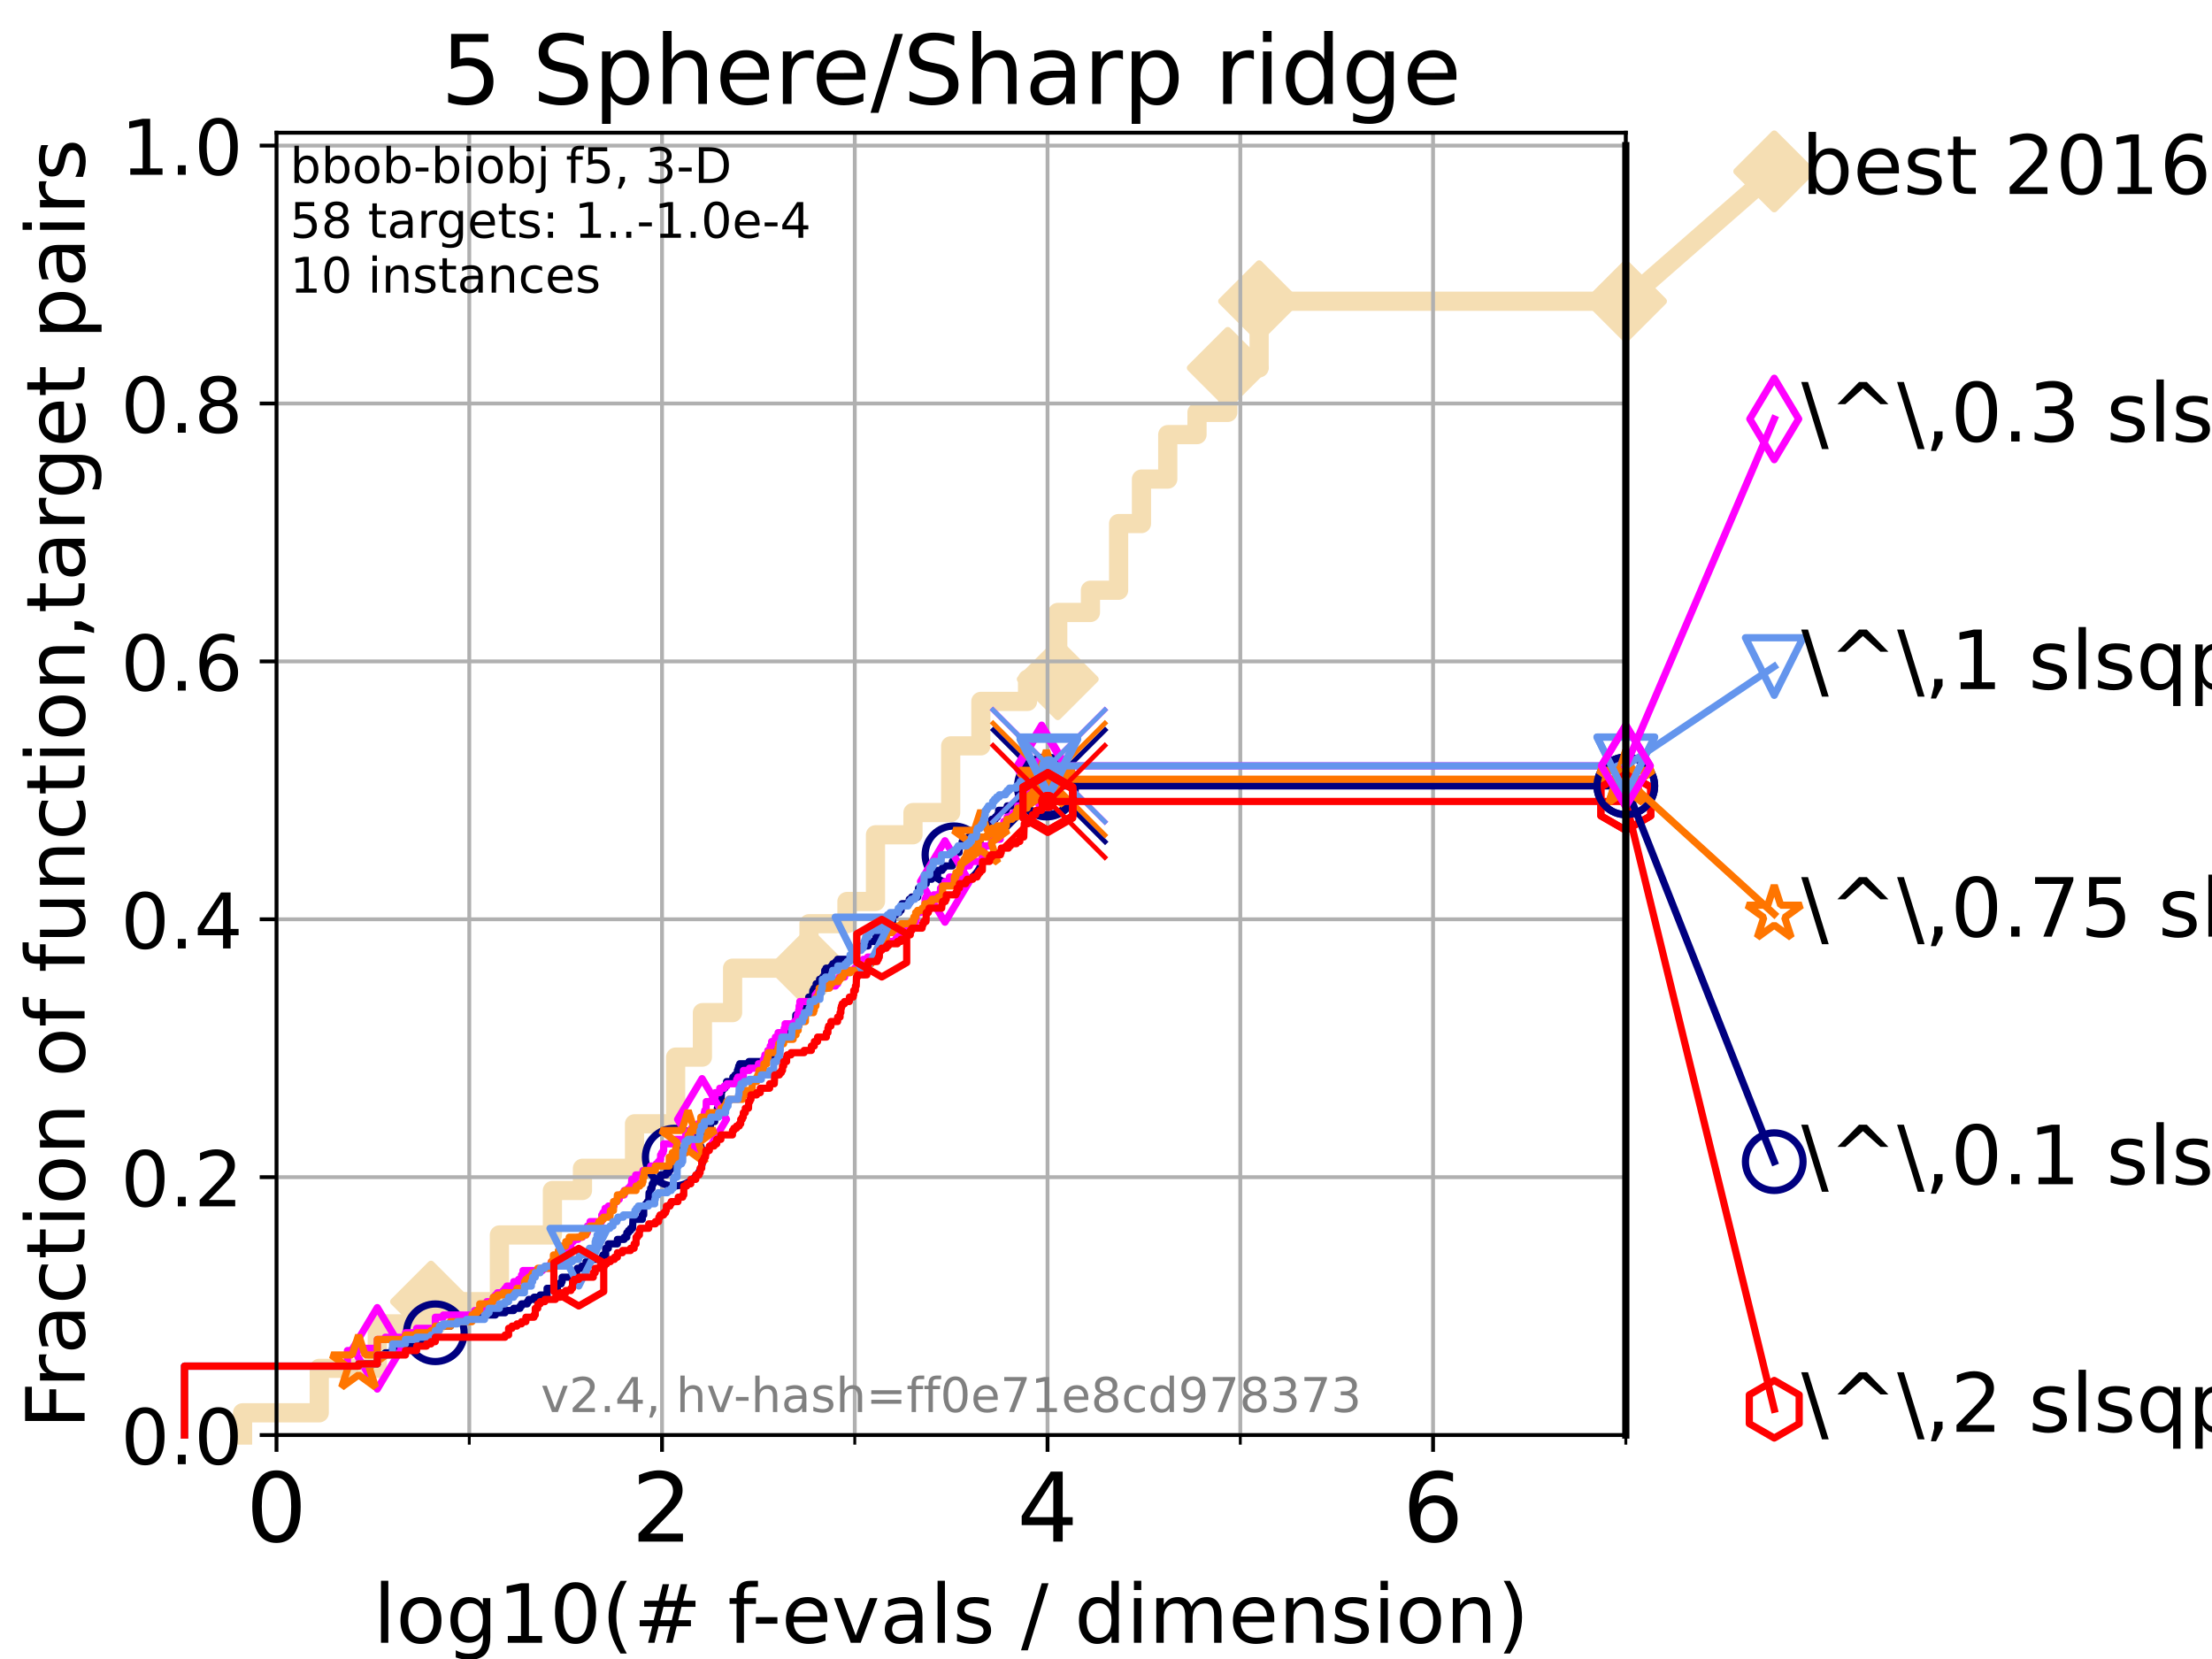 <?xml version="1.0" encoding="utf-8" standalone="no"?>
<!DOCTYPE svg PUBLIC "-//W3C//DTD SVG 1.1//EN"
  "http://www.w3.org/Graphics/SVG/1.1/DTD/svg11.dtd">
<!-- Created with matplotlib (https://matplotlib.org/) -->
<svg height="345.6pt" version="1.1" viewBox="0 0 460.8 345.6" width="460.8pt" xmlns="http://www.w3.org/2000/svg" xmlns:xlink="http://www.w3.org/1999/xlink">
 <defs>
  <style type="text/css">*{stroke-linecap:butt;stroke-linejoin:round;}</style>
 </defs>
 <g id="figure_1">
  <g id="patch_1">
   <path d="M 0 345.6 
L 460.8 345.6 
L 460.8 0 
L 0 0 
z
" style="fill:#ffffff;"/>
  </g>
  <g id="axes_1">
   <g id="patch_2">
    <path d="M 57.6 298.944 
L 338.688 298.944 
L 338.688 27.648 
L 57.6 27.648 
z
" style="fill:#ffffff;"/>
   </g>
   <g id="line2d_1">
    <path d="M 50.529 298.944 
L 50.529 294.313 
L 66.508 294.313 
L 66.508 285.05 
L 78.596 285.05 
L 78.596 275.788 
L 89.79 275.788 
L 89.79 271.157 
L 104.034 271.157 
L 104.034 257.263 
L 115.077 257.263 
L 115.077 248.001 
L 121.34 248.001 
L 121.34 243.37 
L 132.182 243.37 
L 132.182 234.107 
L 140.748 234.107 
L 140.748 220.214 
L 146.324 220.214 
L 146.324 210.951 
L 152.612 210.951 
L 152.612 201.689 
L 168.526 201.689 
L 168.526 192.426 
L 176.434 192.426 
L 176.434 187.795 
L 182.38 187.795 
L 182.38 173.901 
L 190.189 173.901 
L 190.189 169.27 
L 198.047 169.27 
L 198.047 155.377 
L 204.327 155.377 
L 204.327 146.114 
L 214.058 146.114 
L 214.058 141.483 
L 220.348 141.483 
L 220.348 127.589 
L 227.159 127.589 
L 227.159 122.958 
L 233.029 122.958 
L 233.029 109.065 
L 237.79 109.065 
L 237.79 99.802 
L 243.266 99.802 
L 243.266 90.54 
L 249.36 90.54 
L 249.36 85.909 
L 255.769 85.909 
L 255.769 76.646 
L 262.298 76.646 
L 262.298 62.753 
L 338.688 62.753 
" style="fill:none;stroke:#f5deb3;stroke-linecap:square;stroke-width:4;"/>
   </g>
   <g id="line2d_2">
    <defs>
     <path d="M 0 7.778 
L 7.778 0 
L 0 -7.778 
L -7.778 0 
z
" id="m29b8661d05" style="stroke:#f5deb3;stroke-linejoin:miter;stroke-width:1.5;"/>
    </defs>
    <g>
     <use style="fill:#f5deb3;stroke:#f5deb3;stroke-linejoin:miter;stroke-width:1.5;" x="89.79" xlink:href="#m29b8661d05" y="271.157"/>
     <use style="fill:#f5deb3;stroke:#f5deb3;stroke-linejoin:miter;stroke-width:1.5;" x="168.526" xlink:href="#m29b8661d05" y="201.689"/>
     <use style="fill:#f5deb3;stroke:#f5deb3;stroke-linejoin:miter;stroke-width:1.5;" x="220.348" xlink:href="#m29b8661d05" y="141.483"/>
     <use style="fill:#f5deb3;stroke:#f5deb3;stroke-linejoin:miter;stroke-width:1.5;" x="255.769" xlink:href="#m29b8661d05" y="76.646"/>
     <use style="fill:#f5deb3;stroke:#f5deb3;stroke-linejoin:miter;stroke-width:1.5;" x="262.298" xlink:href="#m29b8661d05" y="62.753"/>
     <use style="fill:#f5deb3;stroke:#f5deb3;stroke-linejoin:miter;stroke-width:1.5;" x="338.688" xlink:href="#m29b8661d05" y="62.753"/>
    </g>
   </g>
   <g id="line2d_3">
    <path style="fill:none;stroke:#f5deb3;stroke-linecap:square;stroke-width:4;"/>
    <g/>
   </g>
   <g id="line2d_4">
    <path d="M 338.688 62.753 
L 369.608 35.706 
" style="fill:none;stroke:#f5deb3;stroke-linecap:square;stroke-width:4;"/>
    <g>
     <use style="fill:#f5deb3;stroke:#f5deb3;stroke-linejoin:miter;stroke-width:1.5;" x="338.688" xlink:href="#m29b8661d05" y="62.753"/>
     <use style="fill:#f5deb3;stroke:#f5deb3;stroke-linejoin:miter;stroke-width:1.5;" x="369.608" xlink:href="#m29b8661d05" y="35.706"/>
    </g>
   </g>
   <g id="matplotlib.axis_1">
    <g id="xtick_1">
     <g id="line2d_5">
      <path clip-path="url(#pa0ecfd039f)" d="M 57.6 298.944 
L 57.6 27.648 
" style="fill:none;stroke:#b0b0b0;stroke-linecap:square;stroke-width:0.8;"/>
     </g>
     <g id="line2d_6">
      <defs>
       <path d="M 0 0 
L 0 3.5 
" id="m1c690b06a3" style="stroke:#000000;stroke-width:0.8;"/>
      </defs>
      <g>
       <use style="stroke:#000000;stroke-width:0.8;" x="57.6" xlink:href="#m1c690b06a3" y="298.944"/>
      </g>
     </g>
     <g id="text_1">
      <!-- 0 -->
      <g transform="translate(51.237 321.141)scale(0.2 -0.2)">
       <defs>
        <path d="M 31.781 66.406 
Q 24.172 66.406 20.328 58.906 
Q 16.5 51.422 16.5 36.375 
Q 16.5 21.391 20.328 13.891 
Q 24.172 6.391 31.781 6.391 
Q 39.453 6.391 43.281 13.891 
Q 47.125 21.391 47.125 36.375 
Q 47.125 51.422 43.281 58.906 
Q 39.453 66.406 31.781 66.406 
z
M 31.781 74.219 
Q 44.047 74.219 50.516 64.516 
Q 56.984 54.828 56.984 36.375 
Q 56.984 17.969 50.516 8.266 
Q 44.047 -1.422 31.781 -1.422 
Q 19.531 -1.422 13.062 8.266 
Q 6.594 17.969 6.594 36.375 
Q 6.594 54.828 13.062 64.516 
Q 19.531 74.219 31.781 74.219 
z
" id="DejaVuSans-48"/>
       </defs>
       <use xlink:href="#DejaVuSans-48"/>
      </g>
     </g>
    </g>
    <g id="xtick_2">
     <g id="line2d_7">
      <path clip-path="url(#pa0ecfd039f)" d="M 137.911 298.944 
L 137.911 27.648 
" style="fill:none;stroke:#b0b0b0;stroke-linecap:square;stroke-width:0.8;"/>
     </g>
     <g id="line2d_8">
      <g>
       <use style="stroke:#000000;stroke-width:0.8;" x="137.911" xlink:href="#m1c690b06a3" y="298.944"/>
      </g>
     </g>
     <g id="text_2">
      <!-- 2 -->
      <g transform="translate(131.548 321.141)scale(0.2 -0.2)">
       <defs>
        <path d="M 19.188 8.297 
L 53.609 8.297 
L 53.609 0 
L 7.328 0 
L 7.328 8.297 
Q 12.938 14.109 22.625 23.891 
Q 32.328 33.688 34.812 36.531 
Q 39.547 41.844 41.422 45.531 
Q 43.312 49.219 43.312 52.781 
Q 43.312 58.594 39.234 62.25 
Q 35.156 65.922 28.609 65.922 
Q 23.969 65.922 18.812 64.312 
Q 13.672 62.703 7.812 59.422 
L 7.812 69.391 
Q 13.766 71.781 18.938 73 
Q 24.125 74.219 28.422 74.219 
Q 39.75 74.219 46.484 68.547 
Q 53.219 62.891 53.219 53.422 
Q 53.219 48.922 51.531 44.891 
Q 49.859 40.875 45.406 35.406 
Q 44.188 33.984 37.641 27.219 
Q 31.109 20.453 19.188 8.297 
z
" id="DejaVuSans-50"/>
       </defs>
       <use xlink:href="#DejaVuSans-50"/>
      </g>
     </g>
    </g>
    <g id="xtick_3">
     <g id="line2d_9">
      <path clip-path="url(#pa0ecfd039f)" d="M 218.222 298.944 
L 218.222 27.648 
" style="fill:none;stroke:#b0b0b0;stroke-linecap:square;stroke-width:0.8;"/>
     </g>
     <g id="line2d_10">
      <g>
       <use style="stroke:#000000;stroke-width:0.8;" x="218.222" xlink:href="#m1c690b06a3" y="298.944"/>
      </g>
     </g>
     <g id="text_3">
      <!-- 4 -->
      <g transform="translate(211.859 321.141)scale(0.2 -0.2)">
       <defs>
        <path d="M 37.797 64.312 
L 12.891 25.391 
L 37.797 25.391 
z
M 35.203 72.906 
L 47.609 72.906 
L 47.609 25.391 
L 58.016 25.391 
L 58.016 17.188 
L 47.609 17.188 
L 47.609 0 
L 37.797 0 
L 37.797 17.188 
L 4.891 17.188 
L 4.891 26.703 
z
" id="DejaVuSans-52"/>
       </defs>
       <use xlink:href="#DejaVuSans-52"/>
      </g>
     </g>
    </g>
    <g id="xtick_4">
     <g id="line2d_11">
      <path clip-path="url(#pa0ecfd039f)" d="M 298.533 298.944 
L 298.533 27.648 
" style="fill:none;stroke:#b0b0b0;stroke-linecap:square;stroke-width:0.8;"/>
     </g>
     <g id="line2d_12">
      <g>
       <use style="stroke:#000000;stroke-width:0.8;" x="298.533" xlink:href="#m1c690b06a3" y="298.944"/>
      </g>
     </g>
     <g id="text_4">
      <!-- 6 -->
      <g transform="translate(292.17 321.141)scale(0.2 -0.2)">
       <defs>
        <path d="M 33.016 40.375 
Q 26.375 40.375 22.484 35.828 
Q 18.609 31.297 18.609 23.391 
Q 18.609 15.531 22.484 10.953 
Q 26.375 6.391 33.016 6.391 
Q 39.656 6.391 43.531 10.953 
Q 47.406 15.531 47.406 23.391 
Q 47.406 31.297 43.531 35.828 
Q 39.656 40.375 33.016 40.375 
z
M 52.594 71.297 
L 52.594 62.312 
Q 48.875 64.062 45.094 64.984 
Q 41.312 65.922 37.594 65.922 
Q 27.828 65.922 22.672 59.328 
Q 17.531 52.734 16.797 39.406 
Q 19.672 43.656 24.016 45.922 
Q 28.375 48.188 33.594 48.188 
Q 44.578 48.188 50.953 41.516 
Q 57.328 34.859 57.328 23.391 
Q 57.328 12.156 50.688 5.359 
Q 44.047 -1.422 33.016 -1.422 
Q 20.359 -1.422 13.672 8.266 
Q 6.984 17.969 6.984 36.375 
Q 6.984 53.656 15.188 63.938 
Q 23.391 74.219 37.203 74.219 
Q 40.922 74.219 44.703 73.484 
Q 48.484 72.75 52.594 71.297 
z
" id="DejaVuSans-54"/>
       </defs>
       <use xlink:href="#DejaVuSans-54"/>
      </g>
     </g>
    </g>
    <g id="xtick_5">
     <g id="line2d_13">
      <path clip-path="url(#pa0ecfd039f)" d="M 97.755 298.944 
L 97.755 27.648 
" style="fill:none;stroke:#b0b0b0;stroke-linecap:square;stroke-width:0.8;"/>
     </g>
     <g id="line2d_14">
      <defs>
       <path d="M 0 0 
L 0 2 
" id="mddd138de67" style="stroke:#000000;stroke-width:0.6;"/>
      </defs>
      <g>
       <use style="stroke:#000000;stroke-width:0.6;" x="97.755" xlink:href="#mddd138de67" y="298.944"/>
      </g>
     </g>
    </g>
    <g id="xtick_6">
     <g id="line2d_15">
      <path clip-path="url(#pa0ecfd039f)" d="M 178.066 298.944 
L 178.066 27.648 
" style="fill:none;stroke:#b0b0b0;stroke-linecap:square;stroke-width:0.8;"/>
     </g>
     <g id="line2d_16">
      <g>
       <use style="stroke:#000000;stroke-width:0.6;" x="178.066" xlink:href="#mddd138de67" y="298.944"/>
      </g>
     </g>
    </g>
    <g id="xtick_7">
     <g id="line2d_17">
      <path clip-path="url(#pa0ecfd039f)" d="M 258.377 298.944 
L 258.377 27.648 
" style="fill:none;stroke:#b0b0b0;stroke-linecap:square;stroke-width:0.8;"/>
     </g>
     <g id="line2d_18">
      <g>
       <use style="stroke:#000000;stroke-width:0.6;" x="258.377" xlink:href="#mddd138de67" y="298.944"/>
      </g>
     </g>
    </g>
    <g id="xtick_8">
     <g id="line2d_19">
      <path clip-path="url(#pa0ecfd039f)" d="M 338.688 298.944 
L 338.688 27.648 
" style="fill:none;stroke:#b0b0b0;stroke-linecap:square;stroke-width:0.8;"/>
     </g>
     <g id="line2d_20">
      <g>
       <use style="stroke:#000000;stroke-width:0.6;" x="338.688" xlink:href="#mddd138de67" y="298.944"/>
      </g>
     </g>
    </g>
    <g id="text_5">
     <!-- log10(# f-evals / dimension) -->
     <g transform="translate(77.764 342.218)scale(0.17 -0.17)">
      <defs>
       <path d="M 9.422 75.984 
L 18.406 75.984 
L 18.406 0 
L 9.422 0 
z
" id="DejaVuSans-108"/>
       <path d="M 30.609 48.391 
Q 23.391 48.391 19.188 42.75 
Q 14.984 37.109 14.984 27.297 
Q 14.984 17.484 19.156 11.844 
Q 23.344 6.203 30.609 6.203 
Q 37.797 6.203 41.984 11.859 
Q 46.188 17.531 46.188 27.297 
Q 46.188 37.016 41.984 42.703 
Q 37.797 48.391 30.609 48.391 
z
M 30.609 56 
Q 42.328 56 49.016 48.375 
Q 55.719 40.766 55.719 27.297 
Q 55.719 13.875 49.016 6.219 
Q 42.328 -1.422 30.609 -1.422 
Q 18.844 -1.422 12.172 6.219 
Q 5.516 13.875 5.516 27.297 
Q 5.516 40.766 12.172 48.375 
Q 18.844 56 30.609 56 
z
" id="DejaVuSans-111"/>
       <path d="M 45.406 27.984 
Q 45.406 37.75 41.375 43.109 
Q 37.359 48.484 30.078 48.484 
Q 22.859 48.484 18.828 43.109 
Q 14.797 37.75 14.797 27.984 
Q 14.797 18.266 18.828 12.891 
Q 22.859 7.516 30.078 7.516 
Q 37.359 7.516 41.375 12.891 
Q 45.406 18.266 45.406 27.984 
z
M 54.391 6.781 
Q 54.391 -7.172 48.188 -13.984 
Q 42 -20.797 29.203 -20.797 
Q 24.469 -20.797 20.266 -20.094 
Q 16.062 -19.391 12.109 -17.922 
L 12.109 -9.188 
Q 16.062 -11.328 19.922 -12.344 
Q 23.781 -13.375 27.781 -13.375 
Q 36.625 -13.375 41.016 -8.766 
Q 45.406 -4.156 45.406 5.172 
L 45.406 9.625 
Q 42.625 4.781 38.281 2.391 
Q 33.938 0 27.875 0 
Q 17.828 0 11.672 7.656 
Q 5.516 15.328 5.516 27.984 
Q 5.516 40.672 11.672 48.328 
Q 17.828 56 27.875 56 
Q 33.938 56 38.281 53.609 
Q 42.625 51.219 45.406 46.391 
L 45.406 54.688 
L 54.391 54.688 
z
" id="DejaVuSans-103"/>
       <path d="M 12.406 8.297 
L 28.516 8.297 
L 28.516 63.922 
L 10.984 60.406 
L 10.984 69.391 
L 28.422 72.906 
L 38.281 72.906 
L 38.281 8.297 
L 54.391 8.297 
L 54.391 0 
L 12.406 0 
z
" id="DejaVuSans-49"/>
       <path d="M 31 75.875 
Q 24.469 64.656 21.281 53.656 
Q 18.109 42.672 18.109 31.391 
Q 18.109 20.125 21.312 9.062 
Q 24.516 -2 31 -13.188 
L 23.188 -13.188 
Q 15.875 -1.703 12.234 9.375 
Q 8.594 20.453 8.594 31.391 
Q 8.594 42.281 12.203 53.312 
Q 15.828 64.359 23.188 75.875 
z
" id="DejaVuSans-40"/>
       <path d="M 51.125 44 
L 36.922 44 
L 32.812 27.688 
L 47.125 27.688 
z
M 43.797 71.781 
L 38.719 51.516 
L 52.984 51.516 
L 58.109 71.781 
L 65.922 71.781 
L 60.891 51.516 
L 76.125 51.516 
L 76.125 44 
L 58.984 44 
L 54.984 27.688 
L 70.516 27.688 
L 70.516 20.219 
L 53.078 20.219 
L 48 0 
L 40.188 0 
L 45.219 20.219 
L 30.906 20.219 
L 25.875 0 
L 18.016 0 
L 23.094 20.219 
L 7.719 20.219 
L 7.719 27.688 
L 24.906 27.688 
L 29 44 
L 13.281 44 
L 13.281 51.516 
L 30.906 51.516 
L 35.891 71.781 
z
" id="DejaVuSans-35"/>
       <path id="DejaVuSans-32"/>
       <path d="M 37.109 75.984 
L 37.109 68.5 
L 28.516 68.5 
Q 23.688 68.5 21.797 66.547 
Q 19.922 64.594 19.922 59.516 
L 19.922 54.688 
L 34.719 54.688 
L 34.719 47.703 
L 19.922 47.703 
L 19.922 0 
L 10.891 0 
L 10.891 47.703 
L 2.297 47.703 
L 2.297 54.688 
L 10.891 54.688 
L 10.891 58.5 
Q 10.891 67.625 15.141 71.797 
Q 19.391 75.984 28.609 75.984 
z
" id="DejaVuSans-102"/>
       <path d="M 4.891 31.391 
L 31.203 31.391 
L 31.203 23.391 
L 4.891 23.391 
z
" id="DejaVuSans-45"/>
       <path d="M 56.203 29.594 
L 56.203 25.203 
L 14.891 25.203 
Q 15.484 15.922 20.484 11.062 
Q 25.484 6.203 34.422 6.203 
Q 39.594 6.203 44.453 7.469 
Q 49.312 8.734 54.109 11.281 
L 54.109 2.781 
Q 49.266 0.734 44.188 -0.344 
Q 39.109 -1.422 33.891 -1.422 
Q 20.797 -1.422 13.156 6.188 
Q 5.516 13.812 5.516 26.812 
Q 5.516 40.234 12.766 48.109 
Q 20.016 56 32.328 56 
Q 43.359 56 49.781 48.891 
Q 56.203 41.797 56.203 29.594 
z
M 47.219 32.234 
Q 47.125 39.594 43.094 43.984 
Q 39.062 48.391 32.422 48.391 
Q 24.906 48.391 20.391 44.141 
Q 15.875 39.891 15.188 32.172 
z
" id="DejaVuSans-101"/>
       <path d="M 2.984 54.688 
L 12.5 54.688 
L 29.594 8.797 
L 46.688 54.688 
L 56.203 54.688 
L 35.688 0 
L 23.484 0 
z
" id="DejaVuSans-118"/>
       <path d="M 34.281 27.484 
Q 23.391 27.484 19.188 25 
Q 14.984 22.516 14.984 16.5 
Q 14.984 11.719 18.141 8.906 
Q 21.297 6.109 26.703 6.109 
Q 34.188 6.109 38.703 11.406 
Q 43.219 16.703 43.219 25.484 
L 43.219 27.484 
z
M 52.203 31.203 
L 52.203 0 
L 43.219 0 
L 43.219 8.297 
Q 40.141 3.328 35.547 0.953 
Q 30.953 -1.422 24.312 -1.422 
Q 15.922 -1.422 10.953 3.297 
Q 6 8.016 6 15.922 
Q 6 25.141 12.172 29.828 
Q 18.359 34.516 30.609 34.516 
L 43.219 34.516 
L 43.219 35.406 
Q 43.219 41.609 39.141 45 
Q 35.062 48.391 27.688 48.391 
Q 23 48.391 18.547 47.266 
Q 14.109 46.141 10.016 43.891 
L 10.016 52.203 
Q 14.938 54.109 19.578 55.047 
Q 24.219 56 28.609 56 
Q 40.484 56 46.344 49.844 
Q 52.203 43.703 52.203 31.203 
z
" id="DejaVuSans-97"/>
       <path d="M 44.281 53.078 
L 44.281 44.578 
Q 40.484 46.531 36.375 47.5 
Q 32.281 48.484 27.875 48.484 
Q 21.188 48.484 17.844 46.438 
Q 14.5 44.391 14.5 40.281 
Q 14.5 37.156 16.891 35.375 
Q 19.281 33.594 26.516 31.984 
L 29.594 31.297 
Q 39.156 29.25 43.188 25.516 
Q 47.219 21.781 47.219 15.094 
Q 47.219 7.469 41.188 3.016 
Q 35.156 -1.422 24.609 -1.422 
Q 20.219 -1.422 15.453 -0.562 
Q 10.688 0.297 5.422 2 
L 5.422 11.281 
Q 10.406 8.688 15.234 7.391 
Q 20.062 6.109 24.812 6.109 
Q 31.156 6.109 34.562 8.281 
Q 37.984 10.453 37.984 14.406 
Q 37.984 18.062 35.516 20.016 
Q 33.062 21.969 24.703 23.781 
L 21.578 24.516 
Q 13.234 26.266 9.516 29.906 
Q 5.812 33.547 5.812 39.891 
Q 5.812 47.609 11.281 51.797 
Q 16.75 56 26.812 56 
Q 31.781 56 36.172 55.266 
Q 40.578 54.547 44.281 53.078 
z
" id="DejaVuSans-115"/>
       <path d="M 25.391 72.906 
L 33.688 72.906 
L 8.297 -9.281 
L 0 -9.281 
z
" id="DejaVuSans-47"/>
       <path d="M 45.406 46.391 
L 45.406 75.984 
L 54.391 75.984 
L 54.391 0 
L 45.406 0 
L 45.406 8.203 
Q 42.578 3.328 38.25 0.953 
Q 33.938 -1.422 27.875 -1.422 
Q 17.969 -1.422 11.734 6.484 
Q 5.516 14.406 5.516 27.297 
Q 5.516 40.188 11.734 48.094 
Q 17.969 56 27.875 56 
Q 33.938 56 38.25 53.625 
Q 42.578 51.266 45.406 46.391 
z
M 14.797 27.297 
Q 14.797 17.391 18.875 11.75 
Q 22.953 6.109 30.078 6.109 
Q 37.203 6.109 41.297 11.75 
Q 45.406 17.391 45.406 27.297 
Q 45.406 37.203 41.297 42.844 
Q 37.203 48.484 30.078 48.484 
Q 22.953 48.484 18.875 42.844 
Q 14.797 37.203 14.797 27.297 
z
" id="DejaVuSans-100"/>
       <path d="M 9.422 54.688 
L 18.406 54.688 
L 18.406 0 
L 9.422 0 
z
M 9.422 75.984 
L 18.406 75.984 
L 18.406 64.594 
L 9.422 64.594 
z
" id="DejaVuSans-105"/>
       <path d="M 52 44.188 
Q 55.375 50.25 60.062 53.125 
Q 64.75 56 71.094 56 
Q 79.641 56 84.281 50.016 
Q 88.922 44.047 88.922 33.016 
L 88.922 0 
L 79.891 0 
L 79.891 32.719 
Q 79.891 40.578 77.094 44.375 
Q 74.312 48.188 68.609 48.188 
Q 61.625 48.188 57.562 43.547 
Q 53.516 38.922 53.516 30.906 
L 53.516 0 
L 44.484 0 
L 44.484 32.719 
Q 44.484 40.625 41.703 44.406 
Q 38.922 48.188 33.109 48.188 
Q 26.219 48.188 22.156 43.531 
Q 18.109 38.875 18.109 30.906 
L 18.109 0 
L 9.078 0 
L 9.078 54.688 
L 18.109 54.688 
L 18.109 46.188 
Q 21.188 51.219 25.484 53.609 
Q 29.781 56 35.688 56 
Q 41.656 56 45.828 52.969 
Q 50 49.953 52 44.188 
z
" id="DejaVuSans-109"/>
       <path d="M 54.891 33.016 
L 54.891 0 
L 45.906 0 
L 45.906 32.719 
Q 45.906 40.484 42.875 44.328 
Q 39.844 48.188 33.797 48.188 
Q 26.516 48.188 22.312 43.547 
Q 18.109 38.922 18.109 30.906 
L 18.109 0 
L 9.078 0 
L 9.078 54.688 
L 18.109 54.688 
L 18.109 46.188 
Q 21.344 51.125 25.703 53.562 
Q 30.078 56 35.797 56 
Q 45.219 56 50.047 50.172 
Q 54.891 44.344 54.891 33.016 
z
" id="DejaVuSans-110"/>
       <path d="M 8.016 75.875 
L 15.828 75.875 
Q 23.141 64.359 26.781 53.312 
Q 30.422 42.281 30.422 31.391 
Q 30.422 20.453 26.781 9.375 
Q 23.141 -1.703 15.828 -13.188 
L 8.016 -13.188 
Q 14.5 -2 17.703 9.062 
Q 20.906 20.125 20.906 31.391 
Q 20.906 42.672 17.703 53.656 
Q 14.5 64.656 8.016 75.875 
z
" id="DejaVuSans-41"/>
      </defs>
      <use xlink:href="#DejaVuSans-108"/>
      <use x="27.783" xlink:href="#DejaVuSans-111"/>
      <use x="88.965" xlink:href="#DejaVuSans-103"/>
      <use x="152.441" xlink:href="#DejaVuSans-49"/>
      <use x="216.064" xlink:href="#DejaVuSans-48"/>
      <use x="279.688" xlink:href="#DejaVuSans-40"/>
      <use x="318.701" xlink:href="#DejaVuSans-35"/>
      <use x="402.49" xlink:href="#DejaVuSans-32"/>
      <use x="434.277" xlink:href="#DejaVuSans-102"/>
      <use x="463.982" xlink:href="#DejaVuSans-45"/>
      <use x="500.066" xlink:href="#DejaVuSans-101"/>
      <use x="561.59" xlink:href="#DejaVuSans-118"/>
      <use x="620.77" xlink:href="#DejaVuSans-97"/>
      <use x="682.049" xlink:href="#DejaVuSans-108"/>
      <use x="709.832" xlink:href="#DejaVuSans-115"/>
      <use x="761.932" xlink:href="#DejaVuSans-32"/>
      <use x="793.719" xlink:href="#DejaVuSans-47"/>
      <use x="827.41" xlink:href="#DejaVuSans-32"/>
      <use x="859.197" xlink:href="#DejaVuSans-100"/>
      <use x="922.674" xlink:href="#DejaVuSans-105"/>
      <use x="950.457" xlink:href="#DejaVuSans-109"/>
      <use x="1047.869" xlink:href="#DejaVuSans-101"/>
      <use x="1109.393" xlink:href="#DejaVuSans-110"/>
      <use x="1172.771" xlink:href="#DejaVuSans-115"/>
      <use x="1224.871" xlink:href="#DejaVuSans-105"/>
      <use x="1252.654" xlink:href="#DejaVuSans-111"/>
      <use x="1313.836" xlink:href="#DejaVuSans-110"/>
      <use x="1377.215" xlink:href="#DejaVuSans-41"/>
     </g>
    </g>
   </g>
   <g id="matplotlib.axis_2">
    <g id="ytick_1">
     <g id="line2d_21">
      <path clip-path="url(#pa0ecfd039f)" d="M 57.6 298.944 
L 338.688 298.944 
" style="fill:none;stroke:#b0b0b0;stroke-linecap:square;stroke-width:0.8;"/>
     </g>
     <g id="line2d_22">
      <defs>
       <path d="M 0 0 
L -3.5 0 
" id="m6e0fcf4f15" style="stroke:#000000;stroke-width:0.8;"/>
      </defs>
      <g>
       <use style="stroke:#000000;stroke-width:0.8;" x="57.6" xlink:href="#m6e0fcf4f15" y="298.944"/>
      </g>
     </g>
     <g id="text_6">
      <!-- 0.0 -->
      <g transform="translate(25.155 305.023)scale(0.16 -0.16)">
       <defs>
        <path d="M 10.688 12.406 
L 21 12.406 
L 21 0 
L 10.688 0 
z
" id="DejaVuSans-46"/>
       </defs>
       <use xlink:href="#DejaVuSans-48"/>
       <use x="63.623" xlink:href="#DejaVuSans-46"/>
       <use x="95.41" xlink:href="#DejaVuSans-48"/>
      </g>
     </g>
    </g>
    <g id="ytick_2">
     <g id="line2d_23">
      <path clip-path="url(#pa0ecfd039f)" d="M 57.6 245.222 
L 338.688 245.222 
" style="fill:none;stroke:#b0b0b0;stroke-linecap:square;stroke-width:0.8;"/>
     </g>
     <g id="line2d_24">
      <g>
       <use style="stroke:#000000;stroke-width:0.8;" x="57.6" xlink:href="#m6e0fcf4f15" y="245.222"/>
      </g>
     </g>
     <g id="text_7">
      <!-- 0.2 -->
      <g transform="translate(25.155 251.301)scale(0.16 -0.16)">
       <use xlink:href="#DejaVuSans-48"/>
       <use x="63.623" xlink:href="#DejaVuSans-46"/>
       <use x="95.41" xlink:href="#DejaVuSans-50"/>
      </g>
     </g>
    </g>
    <g id="ytick_3">
     <g id="line2d_25">
      <path clip-path="url(#pa0ecfd039f)" d="M 57.6 191.5 
L 338.688 191.5 
" style="fill:none;stroke:#b0b0b0;stroke-linecap:square;stroke-width:0.8;"/>
     </g>
     <g id="line2d_26">
      <g>
       <use style="stroke:#000000;stroke-width:0.8;" x="57.6" xlink:href="#m6e0fcf4f15" y="191.5"/>
      </g>
     </g>
     <g id="text_8">
      <!-- 0.4 -->
      <g transform="translate(25.155 197.579)scale(0.16 -0.16)">
       <use xlink:href="#DejaVuSans-48"/>
       <use x="63.623" xlink:href="#DejaVuSans-46"/>
       <use x="95.41" xlink:href="#DejaVuSans-52"/>
      </g>
     </g>
    </g>
    <g id="ytick_4">
     <g id="line2d_27">
      <path clip-path="url(#pa0ecfd039f)" d="M 57.6 137.778 
L 338.688 137.778 
" style="fill:none;stroke:#b0b0b0;stroke-linecap:square;stroke-width:0.8;"/>
     </g>
     <g id="line2d_28">
      <g>
       <use style="stroke:#000000;stroke-width:0.8;" x="57.6" xlink:href="#m6e0fcf4f15" y="137.778"/>
      </g>
     </g>
     <g id="text_9">
      <!-- 0.6 -->
      <g transform="translate(25.155 143.857)scale(0.16 -0.16)">
       <use xlink:href="#DejaVuSans-48"/>
       <use x="63.623" xlink:href="#DejaVuSans-46"/>
       <use x="95.41" xlink:href="#DejaVuSans-54"/>
      </g>
     </g>
    </g>
    <g id="ytick_5">
     <g id="line2d_29">
      <path clip-path="url(#pa0ecfd039f)" d="M 57.6 84.056 
L 338.688 84.056 
" style="fill:none;stroke:#b0b0b0;stroke-linecap:square;stroke-width:0.8;"/>
     </g>
     <g id="line2d_30">
      <g>
       <use style="stroke:#000000;stroke-width:0.8;" x="57.6" xlink:href="#m6e0fcf4f15" y="84.056"/>
      </g>
     </g>
     <g id="text_10">
      <!-- 0.8 -->
      <g transform="translate(25.155 90.135)scale(0.16 -0.16)">
       <defs>
        <path d="M 31.781 34.625 
Q 24.75 34.625 20.719 30.859 
Q 16.703 27.094 16.703 20.516 
Q 16.703 13.922 20.719 10.156 
Q 24.75 6.391 31.781 6.391 
Q 38.812 6.391 42.859 10.172 
Q 46.922 13.969 46.922 20.516 
Q 46.922 27.094 42.891 30.859 
Q 38.875 34.625 31.781 34.625 
z
M 21.922 38.812 
Q 15.578 40.375 12.031 44.719 
Q 8.5 49.078 8.5 55.328 
Q 8.5 64.062 14.719 69.141 
Q 20.953 74.219 31.781 74.219 
Q 42.672 74.219 48.875 69.141 
Q 55.078 64.062 55.078 55.328 
Q 55.078 49.078 51.531 44.719 
Q 48 40.375 41.703 38.812 
Q 48.828 37.156 52.797 32.312 
Q 56.781 27.484 56.781 20.516 
Q 56.781 9.906 50.312 4.234 
Q 43.844 -1.422 31.781 -1.422 
Q 19.734 -1.422 13.25 4.234 
Q 6.781 9.906 6.781 20.516 
Q 6.781 27.484 10.781 32.312 
Q 14.797 37.156 21.922 38.812 
z
M 18.312 54.391 
Q 18.312 48.734 21.844 45.562 
Q 25.391 42.391 31.781 42.391 
Q 38.141 42.391 41.719 45.562 
Q 45.312 48.734 45.312 54.391 
Q 45.312 60.062 41.719 63.234 
Q 38.141 66.406 31.781 66.406 
Q 25.391 66.406 21.844 63.234 
Q 18.312 60.062 18.312 54.391 
z
" id="DejaVuSans-56"/>
       </defs>
       <use xlink:href="#DejaVuSans-48"/>
       <use x="63.623" xlink:href="#DejaVuSans-46"/>
       <use x="95.41" xlink:href="#DejaVuSans-56"/>
      </g>
     </g>
    </g>
    <g id="ytick_6">
     <g id="line2d_31">
      <path clip-path="url(#pa0ecfd039f)" d="M 57.6 30.334 
L 338.688 30.334 
" style="fill:none;stroke:#b0b0b0;stroke-linecap:square;stroke-width:0.8;"/>
     </g>
     <g id="line2d_32">
      <g>
       <use style="stroke:#000000;stroke-width:0.8;" x="57.6" xlink:href="#m6e0fcf4f15" y="30.334"/>
      </g>
     </g>
     <g id="text_11">
      <!-- 1.0 -->
      <g transform="translate(25.155 36.413)scale(0.16 -0.16)">
       <use xlink:href="#DejaVuSans-49"/>
       <use x="63.623" xlink:href="#DejaVuSans-46"/>
       <use x="95.41" xlink:href="#DejaVuSans-48"/>
      </g>
     </g>
    </g>
    <g id="text_12">
     <!-- Fraction of function,target pairs -->
     <g transform="translate(17.62 297.681)rotate(-90)scale(0.17 -0.17)">
      <defs>
       <path d="M 9.812 72.906 
L 51.703 72.906 
L 51.703 64.594 
L 19.672 64.594 
L 19.672 43.109 
L 48.578 43.109 
L 48.578 34.812 
L 19.672 34.812 
L 19.672 0 
L 9.812 0 
z
" id="DejaVuSans-70"/>
       <path d="M 41.109 46.297 
Q 39.594 47.172 37.812 47.578 
Q 36.031 48 33.891 48 
Q 26.266 48 22.188 43.047 
Q 18.109 38.094 18.109 28.812 
L 18.109 0 
L 9.078 0 
L 9.078 54.688 
L 18.109 54.688 
L 18.109 46.188 
Q 20.953 51.172 25.484 53.578 
Q 30.031 56 36.531 56 
Q 37.453 56 38.578 55.875 
Q 39.703 55.766 41.062 55.516 
z
" id="DejaVuSans-114"/>
       <path d="M 48.781 52.594 
L 48.781 44.188 
Q 44.969 46.297 41.141 47.344 
Q 37.312 48.391 33.406 48.391 
Q 24.656 48.391 19.812 42.844 
Q 14.984 37.312 14.984 27.297 
Q 14.984 17.281 19.812 11.734 
Q 24.656 6.203 33.406 6.203 
Q 37.312 6.203 41.141 7.25 
Q 44.969 8.297 48.781 10.406 
L 48.781 2.094 
Q 45.016 0.344 40.984 -0.531 
Q 36.969 -1.422 32.422 -1.422 
Q 20.062 -1.422 12.781 6.344 
Q 5.516 14.109 5.516 27.297 
Q 5.516 40.672 12.859 48.328 
Q 20.219 56 33.016 56 
Q 37.156 56 41.109 55.141 
Q 45.062 54.297 48.781 52.594 
z
" id="DejaVuSans-99"/>
       <path d="M 18.312 70.219 
L 18.312 54.688 
L 36.812 54.688 
L 36.812 47.703 
L 18.312 47.703 
L 18.312 18.016 
Q 18.312 11.328 20.141 9.422 
Q 21.969 7.516 27.594 7.516 
L 36.812 7.516 
L 36.812 0 
L 27.594 0 
Q 17.188 0 13.234 3.875 
Q 9.281 7.766 9.281 18.016 
L 9.281 47.703 
L 2.688 47.703 
L 2.688 54.688 
L 9.281 54.688 
L 9.281 70.219 
z
" id="DejaVuSans-116"/>
       <path d="M 8.5 21.578 
L 8.5 54.688 
L 17.484 54.688 
L 17.484 21.922 
Q 17.484 14.156 20.5 10.266 
Q 23.531 6.391 29.594 6.391 
Q 36.859 6.391 41.078 11.031 
Q 45.312 15.672 45.312 23.688 
L 45.312 54.688 
L 54.297 54.688 
L 54.297 0 
L 45.312 0 
L 45.312 8.406 
Q 42.047 3.422 37.719 1 
Q 33.406 -1.422 27.688 -1.422 
Q 18.266 -1.422 13.375 4.438 
Q 8.5 10.297 8.5 21.578 
z
M 31.109 56 
z
" id="DejaVuSans-117"/>
       <path d="M 11.719 12.406 
L 22.016 12.406 
L 22.016 4 
L 14.016 -11.625 
L 7.719 -11.625 
L 11.719 4 
z
" id="DejaVuSans-44"/>
       <path d="M 18.109 8.203 
L 18.109 -20.797 
L 9.078 -20.797 
L 9.078 54.688 
L 18.109 54.688 
L 18.109 46.391 
Q 20.953 51.266 25.266 53.625 
Q 29.594 56 35.594 56 
Q 45.562 56 51.781 48.094 
Q 58.016 40.188 58.016 27.297 
Q 58.016 14.406 51.781 6.484 
Q 45.562 -1.422 35.594 -1.422 
Q 29.594 -1.422 25.266 0.953 
Q 20.953 3.328 18.109 8.203 
z
M 48.688 27.297 
Q 48.688 37.203 44.609 42.844 
Q 40.531 48.484 33.406 48.484 
Q 26.266 48.484 22.188 42.844 
Q 18.109 37.203 18.109 27.297 
Q 18.109 17.391 22.188 11.75 
Q 26.266 6.109 33.406 6.109 
Q 40.531 6.109 44.609 11.75 
Q 48.688 17.391 48.688 27.297 
z
" id="DejaVuSans-112"/>
      </defs>
      <use xlink:href="#DejaVuSans-70"/>
      <use x="50.27" xlink:href="#DejaVuSans-114"/>
      <use x="91.383" xlink:href="#DejaVuSans-97"/>
      <use x="152.662" xlink:href="#DejaVuSans-99"/>
      <use x="207.643" xlink:href="#DejaVuSans-116"/>
      <use x="246.852" xlink:href="#DejaVuSans-105"/>
      <use x="274.635" xlink:href="#DejaVuSans-111"/>
      <use x="335.816" xlink:href="#DejaVuSans-110"/>
      <use x="399.195" xlink:href="#DejaVuSans-32"/>
      <use x="430.982" xlink:href="#DejaVuSans-111"/>
      <use x="492.164" xlink:href="#DejaVuSans-102"/>
      <use x="527.369" xlink:href="#DejaVuSans-32"/>
      <use x="559.156" xlink:href="#DejaVuSans-102"/>
      <use x="594.361" xlink:href="#DejaVuSans-117"/>
      <use x="657.74" xlink:href="#DejaVuSans-110"/>
      <use x="721.119" xlink:href="#DejaVuSans-99"/>
      <use x="776.1" xlink:href="#DejaVuSans-116"/>
      <use x="815.309" xlink:href="#DejaVuSans-105"/>
      <use x="843.092" xlink:href="#DejaVuSans-111"/>
      <use x="904.273" xlink:href="#DejaVuSans-110"/>
      <use x="967.652" xlink:href="#DejaVuSans-44"/>
      <use x="999.439" xlink:href="#DejaVuSans-116"/>
      <use x="1038.648" xlink:href="#DejaVuSans-97"/>
      <use x="1099.928" xlink:href="#DejaVuSans-114"/>
      <use x="1139.291" xlink:href="#DejaVuSans-103"/>
      <use x="1202.768" xlink:href="#DejaVuSans-101"/>
      <use x="1264.291" xlink:href="#DejaVuSans-116"/>
      <use x="1303.5" xlink:href="#DejaVuSans-32"/>
      <use x="1335.287" xlink:href="#DejaVuSans-112"/>
      <use x="1398.764" xlink:href="#DejaVuSans-97"/>
      <use x="1460.043" xlink:href="#DejaVuSans-105"/>
      <use x="1487.826" xlink:href="#DejaVuSans-114"/>
      <use x="1528.939" xlink:href="#DejaVuSans-115"/>
     </g>
    </g>
   </g>
   <g id="line2d_33">
    <defs>
     <path d="M 0 1.5 
C 0.398 1.5 0.779 1.342 1.061 1.061 
C 1.342 0.779 1.5 0.398 1.5 0 
C 1.5 -0.398 1.342 -0.779 1.061 -1.061 
C 0.779 -1.342 0.398 -1.5 0 -1.5 
C -0.398 -1.5 -0.779 -1.342 -1.061 -1.061 
C -1.342 -0.779 -1.5 -0.398 -1.5 0 
C -1.5 0.398 -1.342 0.779 -1.061 1.061 
C -0.779 1.342 -0.398 1.5 0 1.5 
z
" id="m27f194fcb1" style="stroke:#f5deb3;"/>
    </defs>
    <g>
     <use style="fill:#f5deb3;stroke:#f5deb3;" x="262.298" xlink:href="#m27f194fcb1" y="62.753"/>
     <use style="fill:#f5deb3;stroke:#f5deb3;" x="262.298" xlink:href="#m27f194fcb1" y="62.753"/>
    </g>
   </g>
   <g id="line2d_34">
    <defs>
     <path d="M 0 1.5 
C 0.398 1.5 0.779 1.342 1.061 1.061 
C 1.342 0.779 1.5 0.398 1.5 0 
C 1.5 -0.398 1.342 -0.779 1.061 -1.061 
C 0.779 -1.342 0.398 -1.5 0 -1.5 
C -0.398 -1.5 -0.779 -1.342 -1.061 -1.061 
C -1.342 -0.779 -1.5 -0.398 -1.5 0 
C -1.5 0.398 -1.342 0.779 -1.061 1.061 
C -0.779 1.342 -0.398 1.5 0 1.5 
z
" id="m6741a6d98c" style="stroke:#000080;"/>
    </defs>
    <g>
     <use style="fill:#000080;stroke:#000080;" x="218.001" xlink:href="#m6741a6d98c" y="163.713"/>
     <use style="fill:#000080;stroke:#000080;" x="218.001" xlink:href="#m6741a6d98c" y="163.713"/>
    </g>
   </g>
   <g id="line2d_35">
    <path d="M 38.441 298.944 
L 38.441 284.587 
L 74.705 284.587 
L 74.705 284.124 
L 78.596 284.124 
L 78.596 282.272 
L 80.259 282.272 
L 80.259 281.809 
L 81.776 281.809 
L 81.776 280.882 
L 84.464 280.882 
L 84.464 279.956 
L 86.793 279.956 
L 86.793 279.493 
L 87.85 279.493 
L 87.85 277.64 
L 90.684 277.64 
L 90.684 276.714 
L 91.535 276.714 
L 91.535 276.251 
L 93.864 276.251 
L 93.864 275.325 
L 95.26 275.325 
L 95.26 274.862 
L 97.164 274.862 
L 97.164 274.399 
L 98.881 274.399 
L 98.881 273.935 
L 103.203 273.935 
L 103.203 273.472 
L 105.21 273.472 
L 105.21 273.009 
L 107.009 273.009 
L 107.009 272.546 
L 108.326 272.546 
L 108.326 272.083 
L 108.64 272.083 
L 108.64 271.62 
L 109.843 271.62 
L 109.843 271.157 
L 110.132 271.157 
L 110.132 270.694 
L 111.239 270.694 
L 111.239 270.231 
L 112.532 270.231 
L 112.532 269.767 
L 113.966 269.767 
L 113.966 268.378 
L 116.122 268.378 
L 116.122 267.452 
L 116.914 267.452 
L 116.914 266.989 
L 117.107 266.989 
L 117.107 266.062 
L 119.436 266.062 
L 119.436 265.599 
L 119.768 265.599 
L 119.768 265.136 
L 120.094 265.136 
L 120.094 264.673 
L 120.255 264.673 
L 120.255 264.21 
L 121.189 264.21 
L 121.189 263.747 
L 122.076 263.747 
L 122.076 262.821 
L 123.057 262.821 
L 123.057 262.357 
L 125.352 262.357 
L 125.352 261.894 
L 125.589 261.894 
L 125.589 261.431 
L 126.168 261.431 
L 126.168 260.042 
L 126.729 260.042 
L 126.729 259.116 
L 128.611 259.116 
L 128.611 258.189 
L 130.037 258.189 
L 130.037 257.726 
L 130.576 257.726 
L 130.576 256.8 
L 130.927 256.8 
L 130.927 256.337 
L 131.355 256.337 
L 131.355 255.874 
L 131.774 255.874 
L 131.856 254.021 
L 133.8 254.021 
L 133.8 253.095 
L 134.092 253.095 
L 134.092 251.243 
L 134.521 251.243 
L 134.521 250.779 
L 134.87 250.779 
L 134.87 250.316 
L 135.145 250.316 
L 135.213 248.464 
L 135.482 248.464 
L 135.549 247.538 
L 135.813 247.538 
L 135.879 246.611 
L 136.138 246.611 
L 136.138 246.148 
L 136.457 246.148 
L 136.457 245.685 
L 137.559 245.685 
L 137.559 244.759 
L 138.762 244.759 
L 138.762 244.296 
L 139.307 244.296 
L 139.307 243.833 
L 139.573 243.833 
L 139.573 243.37 
L 139.991 243.37 
L 139.991 242.443 
L 140.145 242.443 
L 140.145 241.517 
L 140.348 241.517 
L 140.449 240.128 
L 140.944 240.128 
L 140.944 239.201 
L 142.971 239.201 
L 142.971 238.275 
L 145.059 238.275 
L 145.059 237.349 
L 145.441 237.349 
L 145.441 236.886 
L 145.629 236.886 
L 145.629 235.96 
L 146.993 235.96 
L 146.993 235.496 
L 147.67 235.496 
L 147.67 234.57 
L 147.999 234.57 
L 147.999 233.644 
L 148.889 233.644 
L 148.889 232.718 
L 149.074 232.718 
L 149.074 231.792 
L 149.438 231.792 
L 149.438 230.865 
L 149.676 230.865 
L 149.676 229.939 
L 149.999 229.939 
L 149.999 229.013 
L 150.23 229.013 
L 150.316 227.16 
L 150.543 227.16 
L 150.543 226.697 
L 151.015 226.697 
L 151.015 226.234 
L 151.368 226.234 
L 151.368 225.308 
L 152.662 225.308 
L 152.662 224.382 
L 153.106 224.382 
L 153.106 223.918 
L 153.609 223.918 
L 153.609 222.992 
L 153.774 222.992 
L 153.774 222.529 
L 153.89 222.529 
L 153.89 222.066 
L 154.098 222.066 
L 154.098 221.603 
L 156.011 221.603 
L 156.011 221.14 
L 159.355 221.14 
L 159.355 220.214 
L 160.49 220.214 
L 160.49 219.75 
L 161.269 219.75 
L 161.269 218.824 
L 162.432 218.824 
L 162.446 217.435 
L 162.868 217.435 
L 162.868 216.509 
L 163.321 216.509 
L 163.321 215.582 
L 163.483 215.582 
L 163.483 214.656 
L 165.059 214.656 
L 165.059 213.73 
L 165.543 213.73 
L 165.543 213.267 
L 165.732 213.267 
L 165.791 211.414 
L 166.895 211.414 
L 166.895 210.488 
L 167.683 210.488 
L 167.683 209.562 
L 167.996 209.562 
L 167.996 208.635 
L 168.466 208.635 
L 168.466 207.709 
L 169.235 207.709 
L 169.331 206.32 
L 169.588 206.32 
L 169.588 205.857 
L 170.018 205.857 
L 170.018 204.931 
L 170.723 204.931 
L 170.723 204.004 
L 171.349 204.004 
L 171.349 203.541 
L 171.679 203.541 
L 171.679 203.078 
L 171.805 203.078 
L 171.805 202.152 
L 172.069 202.152 
L 172.069 201.689 
L 173.188 201.689 
L 173.188 201.226 
L 173.486 201.226 
L 173.486 200.762 
L 174.109 200.762 
L 174.109 200.299 
L 174.499 200.299 
L 174.499 199.836 
L 177.607 199.836 
L 177.708 197.984 
L 178.451 197.984 
L 178.451 197.521 
L 179.606 197.521 
L 179.606 197.057 
L 180.839 197.057 
L 180.839 196.131 
L 182.412 196.131 
L 182.48 194.279 
L 183.17 194.279 
L 183.17 193.816 
L 184.95 193.816 
L 184.95 193.353 
L 185.102 193.353 
L 185.102 192.889 
L 185.892 192.889 
L 186.003 190.574 
L 186.59 190.574 
L 186.59 190.111 
L 187.32 190.111 
L 187.32 189.648 
L 187.716 189.648 
L 187.796 188.721 
L 187.918 188.721 
L 187.918 188.258 
L 189.409 188.258 
L 189.409 187.332 
L 189.914 187.332 
L 189.914 186.869 
L 191.184 186.869 
L 191.184 185.943 
L 191.331 185.943 
L 191.331 185.016 
L 191.777 185.016 
L 191.885 184.09 
L 192.959 184.09 
L 192.979 183.164 
L 194.097 183.164 
L 194.097 182.701 
L 194.888 182.701 
L 194.888 182.238 
L 195.332 182.238 
L 195.332 181.311 
L 196.267 181.311 
L 196.267 180.848 
L 196.642 180.848 
L 196.642 180.385 
L 198.389 180.385 
L 198.389 179.459 
L 198.63 179.459 
L 198.723 177.606 
L 199.789 177.606 
L 199.834 176.217 
L 200.437 176.217 
L 200.437 175.291 
L 201.647 175.291 
L 201.756 174.365 
L 202.401 174.365 
L 202.401 173.901 
L 202.646 173.901 
L 202.646 172.975 
L 203.32 172.975 
L 203.32 172.512 
L 204.159 172.512 
L 204.159 172.049 
L 206.169 172.049 
L 206.169 171.586 
L 206.624 171.586 
L 206.624 170.66 
L 207.341 170.66 
L 207.341 170.196 
L 207.764 170.196 
L 207.764 169.733 
L 207.992 169.733 
L 208.024 168.807 
L 209.647 168.807 
L 209.647 168.344 
L 209.83 168.344 
L 209.83 167.881 
L 211.152 167.881 
L 211.152 167.418 
L 212.321 167.418 
L 212.321 166.955 
L 212.562 166.955 
L 212.562 166.492 
L 216.025 166.492 
L 216.025 165.565 
L 216.288 165.565 
L 216.288 165.102 
L 217.874 165.102 
L 217.935 164.176 
L 218.001 164.176 
L 218.001 163.713 
L 338.688 163.713 
L 338.688 163.713 
" style="fill:none;stroke:#000080;stroke-linecap:square;stroke-width:1.5;"/>
   </g>
   <g id="line2d_36">
    <defs>
     <path d="M 0 6 
C 1.591 6 3.117 5.368 4.243 4.243 
C 5.368 3.117 6 1.591 6 0 
C 6 -1.591 5.368 -3.117 4.243 -4.243 
C 3.117 -5.368 1.591 -6 0 -6 
C -1.591 -6 -3.117 -5.368 -4.243 -4.243 
C -5.368 -3.117 -6 -1.591 -6 0 
C -6 1.591 -5.368 3.117 -4.243 4.243 
C -3.117 5.368 -1.591 6 0 6 
z
" id="md8de7851a1" style="stroke:#000080;stroke-width:1.5;"/>
    </defs>
    <g>
     <use style="fill-opacity:0;stroke:#000080;stroke-width:1.5;" x="90.684" xlink:href="#md8de7851a1" y="277.64"/>
     <use style="fill-opacity:0;stroke:#000080;stroke-width:1.5;" x="140.449" xlink:href="#md8de7851a1" y="241.054"/>
     <use style="fill-opacity:0;stroke:#000080;stroke-width:1.5;" x="198.723" xlink:href="#md8de7851a1" y="178.07"/>
     <use style="fill-opacity:0;stroke:#000080;stroke-width:1.5;" x="218.001" xlink:href="#md8de7851a1" y="164.176"/>
     <use style="fill-opacity:0;stroke:#000080;stroke-width:1.5;" x="218.001" xlink:href="#md8de7851a1" y="163.713"/>
     <use style="fill-opacity:0;stroke:#000080;stroke-width:1.5;" x="338.688" xlink:href="#md8de7851a1" y="163.713"/>
    </g>
   </g>
   <g id="line2d_37">
    <path style="fill:none;stroke:#000080;stroke-linecap:square;stroke-width:1.5;"/>
    <g/>
   </g>
   <g id="line2d_38">
    <path clip-path="url(#pa0ecfd039f)" d="M 218.565 163.713 
" style="fill:none;stroke:#000080;stroke-linecap:square;stroke-width:1.5;"/>
    <defs>
     <path d="M -12 12 
L 12 -12 
M -12 -12 
L 12 12 
" id="mbb5c5ad5bc" style="stroke:#000080;"/>
    </defs>
    <g clip-path="url(#pa0ecfd039f)">
     <use style="fill:#000080;stroke:#000080;" x="218.565" xlink:href="#mbb5c5ad5bc" y="163.713"/>
    </g>
   </g>
   <g id="line2d_39">
    <defs>
     <path d="M 0 1.5 
C 0.398 1.5 0.779 1.342 1.061 1.061 
C 1.342 0.779 1.5 0.398 1.5 0 
C 1.5 -0.398 1.342 -0.779 1.061 -1.061 
C 0.779 -1.342 0.398 -1.5 0 -1.5 
C -0.398 -1.5 -0.779 -1.342 -1.061 -1.061 
C -1.342 -0.779 -1.5 -0.398 -1.5 0 
C -1.5 0.398 -1.342 0.779 -1.061 1.061 
C -0.779 1.342 -0.398 1.5 0 1.5 
z
" id="m4ce3616841" style="stroke:#ff00ff;"/>
    </defs>
    <g>
     <use style="fill:#ff00ff;stroke:#ff00ff;" x="216.995" xlink:href="#m4ce3616841" y="159.545"/>
     <use style="fill:#ff00ff;stroke:#ff00ff;" x="216.995" xlink:href="#m4ce3616841" y="159.545"/>
    </g>
   </g>
   <g id="line2d_40">
    <path d="M 38.441 298.944 
L 38.441 284.587 
L 72.376 284.587 
L 72.376 281.345 
L 74.705 281.345 
L 74.705 280.882 
L 78.596 280.882 
L 78.596 279.03 
L 80.259 279.03 
L 80.259 278.567 
L 84.464 278.567 
L 84.464 277.64 
L 86.793 277.64 
L 86.793 276.714 
L 90.684 276.714 
L 90.684 274.399 
L 92.347 274.399 
L 92.347 273.935 
L 98.881 273.935 
L 98.881 273.009 
L 100.444 273.009 
L 100.444 272.546 
L 100.935 272.546 
L 100.935 271.62 
L 101.413 271.62 
L 101.413 271.157 
L 102.772 271.157 
L 102.772 270.231 
L 103.203 270.231 
L 103.203 269.767 
L 103.623 269.767 
L 103.623 269.304 
L 104.826 269.304 
L 104.826 268.841 
L 105.21 268.841 
L 105.21 268.378 
L 105.585 268.378 
L 105.585 267.915 
L 107.009 267.915 
L 107.009 266.989 
L 108.006 266.989 
L 108.006 266.526 
L 108.64 266.526 
L 108.64 265.599 
L 108.949 265.599 
L 108.949 264.673 
L 113.023 264.673 
L 113.023 264.21 
L 114.641 264.21 
L 114.641 263.284 
L 114.86 263.284 
L 114.86 262.821 
L 116.914 262.821 
L 116.914 261.894 
L 117.857 261.894 
L 117.857 260.968 
L 118.577 260.968 
L 118.577 260.042 
L 118.925 260.042 
L 118.925 258.653 
L 119.436 258.653 
L 119.436 258.189 
L 120.414 258.189 
L 120.414 257.726 
L 121.34 257.726 
L 121.34 257.263 
L 122.076 257.263 
L 122.076 256.8 
L 122.362 256.8 
L 122.362 255.411 
L 122.92 255.411 
L 122.92 254.484 
L 125.352 254.484 
L 125.352 253.095 
L 125.589 253.095 
L 125.589 252.632 
L 125.939 252.632 
L 125.939 252.169 
L 126.054 252.169 
L 126.054 251.706 
L 126.729 251.706 
L 126.729 251.243 
L 127.903 251.243 
L 127.903 250.316 
L 128.511 250.316 
L 128.511 249.853 
L 129.002 249.853 
L 129.099 248.927 
L 130.037 248.927 
L 130.037 248.001 
L 130.84 248.001 
L 130.84 247.538 
L 131.27 247.538 
L 131.27 247.075 
L 131.524 247.075 
L 131.607 245.685 
L 132.423 245.685 
L 132.423 244.759 
L 133.947 244.759 
L 133.947 243.833 
L 135.549 243.833 
L 135.549 242.906 
L 136.708 242.906 
L 136.708 242.443 
L 137.138 242.443 
L 137.138 241.98 
L 137.499 241.98 
L 137.499 241.517 
L 137.618 241.517 
L 137.618 240.591 
L 137.853 240.591 
L 137.853 240.128 
L 138.142 240.128 
L 138.142 239.665 
L 138.256 239.665 
L 138.256 238.275 
L 140.699 238.275 
L 140.699 237.349 
L 142.84 237.349 
L 142.84 236.423 
L 143.985 236.423 
L 144.026 235.033 
L 145.365 235.033 
L 145.365 234.107 
L 146.252 234.107 
L 146.252 233.181 
L 146.644 233.181 
L 146.714 231.792 
L 146.819 231.792 
L 146.819 231.328 
L 147.096 231.328 
L 147.13 229.476 
L 148.45 229.476 
L 148.45 228.55 
L 148.982 228.55 
L 148.982 227.623 
L 149.941 227.623 
L 149.941 226.697 
L 150.877 226.697 
L 150.877 226.234 
L 151.422 226.234 
L 151.422 225.771 
L 153.467 225.771 
L 153.467 224.845 
L 153.703 224.845 
L 153.703 224.382 
L 154.863 224.382 
L 154.863 222.992 
L 156.114 222.992 
L 156.114 222.529 
L 157.994 222.529 
L 157.994 221.603 
L 159.012 221.603 
L 159.012 220.677 
L 159.338 220.677 
L 159.338 219.75 
L 159.956 219.75 
L 159.956 218.824 
L 160.458 218.824 
L 160.458 217.898 
L 160.743 217.898 
L 160.743 216.972 
L 161.526 216.972 
L 161.526 216.045 
L 162.087 216.045 
L 162.087 215.119 
L 163.307 215.119 
L 163.362 214.193 
L 163.55 214.193 
L 163.55 213.267 
L 165.483 213.267 
L 165.483 212.804 
L 165.943 212.804 
L 165.943 212.34 
L 166.117 212.34 
L 166.117 211.414 
L 166.358 211.414 
L 166.358 210.488 
L 166.471 210.488 
L 166.471 209.562 
L 166.618 209.562 
L 166.618 208.635 
L 169.777 208.635 
L 169.833 207.246 
L 170.165 207.246 
L 170.165 206.783 
L 171.004 206.783 
L 171.004 206.32 
L 171.16 206.32 
L 171.16 205.857 
L 172.232 205.857 
L 172.232 205.394 
L 174.065 205.394 
L 174.065 204.931 
L 174.499 204.931 
L 174.499 204.004 
L 174.796 204.004 
L 174.796 203.541 
L 175.949 203.541 
L 175.949 203.078 
L 176.08 203.078 
L 176.08 202.615 
L 176.925 202.615 
L 176.925 202.152 
L 178.02 202.152 
L 178.02 201.689 
L 179.484 201.689 
L 179.484 200.762 
L 179.844 200.762 
L 179.844 199.836 
L 180.735 199.836 
L 180.735 199.373 
L 182.362 199.373 
L 182.362 198.91 
L 183.07 198.91 
L 183.135 197.984 
L 183.343 197.984 
L 183.343 197.521 
L 184.288 197.521 
L 184.288 196.594 
L 185.172 196.594 
L 185.172 196.131 
L 186.555 196.131 
L 186.555 195.668 
L 186.75 195.668 
L 186.75 195.205 
L 187.439 195.205 
L 187.439 194.742 
L 188.449 194.742 
L 188.449 193.816 
L 189.932 193.816 
L 189.932 193.353 
L 190.116 193.353 
L 190.116 192.426 
L 190.357 192.426 
L 190.357 191.963 
L 190.83 191.963 
L 190.872 190.111 
L 191.745 190.111 
L 191.745 189.648 
L 192.687 189.648 
L 192.713 187.332 
L 192.877 187.332 
L 192.877 186.869 
L 194.511 186.869 
L 194.511 186.406 
L 195.765 186.406 
L 195.765 185.943 
L 195.922 185.943 
L 195.922 185.016 
L 196.216 185.016 
L 196.216 184.553 
L 196.853 184.553 
L 196.853 183.627 
L 197.782 183.627 
L 197.782 182.701 
L 200.215 182.701 
L 200.265 181.775 
L 200.45 181.775 
L 200.45 180.848 
L 200.802 180.848 
L 200.802 180.385 
L 201.943 180.385 
L 201.943 179.922 
L 202.174 179.922 
L 202.174 179.459 
L 204.508 179.459 
L 204.508 178.996 
L 204.726 178.996 
L 204.784 177.606 
L 204.936 177.606 
L 204.963 176.217 
L 206.396 176.217 
L 206.396 175.754 
L 206.554 175.754 
L 206.554 174.828 
L 208.371 174.828 
L 208.371 172.975 
L 208.964 172.975 
L 208.964 172.512 
L 209.111 172.512 
L 209.12 171.123 
L 209.734 171.123 
L 209.816 170.196 
L 210.688 170.196 
L 210.688 169.733 
L 211.165 169.733 
L 211.165 169.27 
L 211.962 169.27 
L 212.003 167.881 
L 212.972 167.881 
L 212.972 167.418 
L 213.314 167.418 
L 213.314 166.955 
L 213.472 166.955 
L 213.579 166.028 
L 213.61 166.028 
L 213.61 165.565 
L 214.218 165.565 
L 214.218 165.102 
L 215.091 165.102 
L 215.091 164.176 
L 215.424 164.176 
L 215.424 163.713 
L 215.615 163.713 
L 215.615 163.25 
L 215.803 163.25 
L 215.803 162.323 
L 216.363 162.323 
L 216.386 160.008 
L 216.995 160.008 
L 216.995 159.545 
L 338.688 159.545 
L 338.688 159.545 
" style="fill:none;stroke:#ff00ff;stroke-linecap:square;stroke-width:1.5;"/>
   </g>
   <g id="line2d_41">
    <defs>
     <path d="M 0 8.485 
L 5.091 0 
L 0 -8.485 
L -5.091 0 
z
" id="mbe38f75964" style="stroke:#ff00ff;stroke-linejoin:miter;stroke-width:1.5;"/>
    </defs>
    <g>
     <use style="fill-opacity:0;stroke:#ff00ff;stroke-linejoin:miter;stroke-width:1.5;" x="78.596" xlink:href="#mbe38f75964" y="280.882"/>
     <use style="fill-opacity:0;stroke:#ff00ff;stroke-linejoin:miter;stroke-width:1.5;" x="146.252" xlink:href="#mbe38f75964" y="233.181"/>
     <use style="fill-opacity:0;stroke:#ff00ff;stroke-linejoin:miter;stroke-width:1.5;" x="196.853" xlink:href="#mbe38f75964" y="183.627"/>
     <use style="fill-opacity:0;stroke:#ff00ff;stroke-linejoin:miter;stroke-width:1.5;" x="216.995" xlink:href="#mbe38f75964" y="160.008"/>
     <use style="fill-opacity:0;stroke:#ff00ff;stroke-linejoin:miter;stroke-width:1.5;" x="216.995" xlink:href="#mbe38f75964" y="159.545"/>
     <use style="fill-opacity:0;stroke:#ff00ff;stroke-linejoin:miter;stroke-width:1.5;" x="338.688" xlink:href="#mbe38f75964" y="159.545"/>
    </g>
   </g>
   <g id="line2d_42">
    <path style="fill:none;stroke:#ff00ff;stroke-linecap:square;stroke-width:1.5;"/>
    <g/>
   </g>
   <g id="line2d_43">
    <path clip-path="url(#pa0ecfd039f)" d="M 218.512 159.545 
" style="fill:none;stroke:#ff00ff;stroke-linecap:square;stroke-width:1.5;"/>
    <defs>
     <path d="M -12 12 
L 12 -12 
M -12 -12 
L 12 12 
" id="mcdadfae231" style="stroke:#ff00ff;"/>
    </defs>
    <g clip-path="url(#pa0ecfd039f)">
     <use style="fill:#ff00ff;stroke:#ff00ff;" x="218.512" xlink:href="#mcdadfae231" y="159.545"/>
    </g>
   </g>
   <g id="line2d_44">
    <defs>
     <path d="M 0 1.5 
C 0.398 1.5 0.779 1.342 1.061 1.061 
C 1.342 0.779 1.5 0.398 1.5 0 
C 1.5 -0.398 1.342 -0.779 1.061 -1.061 
C 0.779 -1.342 0.398 -1.5 0 -1.5 
C -0.398 -1.5 -0.779 -1.342 -1.061 -1.061 
C -1.342 -0.779 -1.5 -0.398 -1.5 0 
C -1.5 0.398 -1.342 0.779 -1.061 1.061 
C -0.779 1.342 -0.398 1.5 0 1.5 
z
" id="m665353ee96" style="stroke:#ff7500;"/>
    </defs>
    <g>
     <use style="fill:#ff7500;stroke:#ff7500;" x="217.994" xlink:href="#m665353ee96" y="162.323"/>
     <use style="fill:#ff7500;stroke:#ff7500;" x="217.994" xlink:href="#m665353ee96" y="162.323"/>
    </g>
   </g>
   <g id="line2d_45">
    <path d="M 38.441 298.944 
L 38.441 284.587 
L 74.705 284.587 
L 74.705 284.124 
L 78.596 284.124 
L 78.596 279.03 
L 84.464 279.03 
L 84.464 278.104 
L 86.793 278.104 
L 86.793 277.64 
L 89.79 277.64 
L 89.79 277.177 
L 90.684 277.177 
L 90.684 276.251 
L 93.864 276.251 
L 93.864 275.325 
L 98.327 275.325 
L 98.327 273.935 
L 98.881 273.935 
L 98.881 273.472 
L 99.418 273.472 
L 99.418 273.009 
L 99.938 273.009 
L 99.938 271.62 
L 102.331 271.62 
L 102.331 271.157 
L 102.772 271.157 
L 102.772 270.231 
L 103.623 270.231 
L 103.623 269.767 
L 104.826 269.767 
L 104.826 269.304 
L 107.68 269.304 
L 107.68 268.378 
L 109.252 268.378 
L 109.252 266.989 
L 109.55 266.989 
L 109.55 266.526 
L 110.132 266.526 
L 110.132 266.062 
L 110.694 266.062 
L 110.694 265.599 
L 110.969 265.599 
L 110.969 265.136 
L 112.026 265.136 
L 112.026 264.21 
L 114.86 264.21 
L 114.86 262.821 
L 115.291 262.821 
L 115.291 261.431 
L 116.323 261.431 
L 116.323 260.505 
L 116.523 260.505 
L 116.523 259.579 
L 117.857 259.579 
L 117.857 258.653 
L 118.577 258.653 
L 118.577 257.726 
L 121.189 257.726 
L 121.189 257.263 
L 122.076 257.263 
L 122.076 256.337 
L 122.503 256.337 
L 122.503 255.874 
L 122.92 255.874 
L 122.92 255.411 
L 124.62 255.411 
L 124.62 254.948 
L 124.744 254.948 
L 124.744 254.484 
L 125.232 254.484 
L 125.232 254.021 
L 125.706 254.021 
L 125.706 253.558 
L 127.057 253.558 
L 127.165 252.169 
L 127.799 252.169 
L 127.799 250.316 
L 128.511 250.316 
L 128.611 248.927 
L 129.761 248.927 
L 129.761 248.464 
L 130.219 248.464 
L 130.219 248.001 
L 132.502 248.001 
L 132.502 247.075 
L 133.277 247.075 
L 133.277 246.611 
L 133.8 246.611 
L 133.8 246.148 
L 133.947 246.148 
L 133.947 245.222 
L 134.164 245.222 
L 134.164 244.296 
L 134.308 244.296 
L 134.308 243.833 
L 136.52 243.833 
L 136.52 242.906 
L 139.414 242.906 
L 139.414 241.054 
L 140.042 241.054 
L 140.042 240.128 
L 142.971 240.128 
L 142.971 239.201 
L 143.187 239.201 
L 143.187 238.275 
L 143.316 238.275 
L 143.358 236.423 
L 143.82 236.423 
L 143.82 235.496 
L 145.289 235.496 
L 145.289 234.57 
L 145.888 234.57 
L 145.998 232.718 
L 147.736 232.718 
L 147.736 231.792 
L 150.201 231.792 
L 150.201 230.865 
L 150.85 230.865 
L 150.85 230.402 
L 151.206 230.402 
L 151.206 229.939 
L 151.395 229.939 
L 151.395 229.476 
L 151.845 229.476 
L 151.845 229.013 
L 154.686 229.013 
L 154.686 228.087 
L 155.124 228.087 
L 155.124 227.623 
L 155.275 227.623 
L 155.275 227.16 
L 156.678 227.16 
L 156.718 225.308 
L 157.642 225.308 
L 157.642 224.382 
L 157.865 224.382 
L 157.865 223.918 
L 158.104 223.918 
L 158.104 222.992 
L 159.012 222.992 
L 159.012 222.529 
L 159.133 222.529 
L 159.133 221.603 
L 159.742 221.603 
L 159.742 220.677 
L 159.874 220.677 
L 159.874 220.214 
L 160.038 220.214 
L 160.038 219.287 
L 162.029 219.287 
L 162.029 218.361 
L 162.232 218.361 
L 162.232 217.435 
L 163.24 217.435 
L 163.24 216.509 
L 165.23 216.509 
L 165.23 215.582 
L 165.826 215.582 
L 165.826 214.656 
L 166.278 214.656 
L 166.278 213.73 
L 166.449 213.73 
L 166.449 212.804 
L 167.777 212.804 
L 167.809 210.951 
L 169.465 210.951 
L 169.465 210.488 
L 169.617 210.488 
L 169.711 209.562 
L 169.972 209.562 
L 170.073 207.709 
L 170.437 207.709 
L 170.437 207.246 
L 170.616 207.246 
L 170.634 205.857 
L 172.8 205.857 
L 172.8 204.931 
L 173.288 204.931 
L 173.288 204.467 
L 174.733 204.467 
L 174.733 204.004 
L 175.046 204.004 
L 175.046 203.541 
L 175.631 203.541 
L 175.631 203.078 
L 175.751 203.078 
L 175.751 202.615 
L 177.16 202.615 
L 177.16 202.152 
L 178.923 202.152 
L 178.923 201.689 
L 180.584 201.689 
L 180.675 200.762 
L 181.486 200.762 
L 181.486 200.299 
L 182.294 200.299 
L 182.376 198.91 
L 182.704 198.91 
L 182.704 197.984 
L 183.433 197.984 
L 183.433 197.057 
L 183.922 197.057 
L 183.922 196.594 
L 184.079 196.594 
L 184.079 196.131 
L 184.566 196.131 
L 184.566 195.205 
L 184.686 195.205 
L 184.686 194.279 
L 185.81 194.279 
L 185.81 193.816 
L 186.277 193.816 
L 186.277 193.353 
L 186.947 193.353 
L 186.947 192.889 
L 187.769 192.889 
L 187.769 192.426 
L 189.861 192.426 
L 189.861 191.963 
L 190.365 191.963 
L 190.365 191.037 
L 190.749 191.037 
L 190.749 190.111 
L 191.148 190.111 
L 191.148 189.648 
L 192.102 189.648 
L 192.102 189.184 
L 192.665 189.184 
L 192.665 188.258 
L 193.802 188.258 
L 193.802 187.795 
L 194.143 187.795 
L 194.143 187.332 
L 195.461 187.332 
L 195.461 186.869 
L 196.331 186.869 
L 196.378 184.553 
L 198.68 184.553 
L 198.68 184.09 
L 198.796 184.09 
L 198.804 182.701 
L 199.129 182.701 
L 199.129 181.775 
L 199.885 181.775 
L 199.885 180.848 
L 200.143 180.848 
L 200.143 179.922 
L 200.534 179.922 
L 200.534 179.459 
L 200.818 179.459 
L 200.818 178.996 
L 201.387 178.996 
L 201.387 178.533 
L 202.088 178.533 
L 202.088 177.606 
L 202.236 177.606 
L 202.236 177.143 
L 202.445 177.143 
L 202.445 176.68 
L 203.034 176.68 
L 203.034 176.217 
L 203.797 176.217 
L 203.814 174.828 
L 204.313 174.828 
L 204.313 174.365 
L 205.653 174.365 
L 205.653 173.901 
L 206.105 173.901 
L 206.105 172.975 
L 206.651 172.975 
L 206.651 172.512 
L 207.259 172.512 
L 207.259 172.049 
L 209.608 172.049 
L 209.667 171.123 
L 209.772 171.123 
L 209.772 170.66 
L 210.85 170.66 
L 210.85 170.196 
L 211.769 170.196 
L 211.782 168.807 
L 212.029 168.807 
L 212.029 168.344 
L 213.982 168.344 
L 213.982 167.881 
L 214.12 167.881 
L 214.128 166.028 
L 214.607 166.028 
L 214.607 165.565 
L 215.419 165.565 
L 215.419 165.102 
L 215.845 165.102 
L 215.845 164.176 
L 216.156 164.176 
L 216.226 163.25 
L 217.791 163.25 
L 217.791 162.787 
L 217.994 162.787 
L 217.994 162.323 
L 338.688 162.323 
L 338.688 162.323 
" style="fill:none;stroke:#ff7500;stroke-linecap:square;stroke-width:1.5;"/>
   </g>
   <g id="line2d_46">
    <defs>
     <path d="M 0 -6 
L -1.347 -1.854 
L -5.706 -1.854 
L -2.18 0.708 
L -3.527 4.854 
L -0 2.292 
L 3.527 4.854 
L 2.18 0.708 
L 5.706 -1.854 
L 1.347 -1.854 
z
" id="m2310360aec" style="stroke:#ff7500;stroke-linejoin:bevel;stroke-width:1.5;"/>
    </defs>
    <g>
     <use style="fill-opacity:0;stroke:#ff7500;stroke-linejoin:bevel;stroke-width:1.5;" x="74.705" xlink:href="#m2310360aec" y="284.124"/>
     <use style="fill-opacity:0;stroke:#ff7500;stroke-linejoin:bevel;stroke-width:1.5;" x="143.358" xlink:href="#m2310360aec" y="237.349"/>
     <use style="fill-opacity:0;stroke:#ff7500;stroke-linejoin:bevel;stroke-width:1.5;" x="204.313" xlink:href="#m2310360aec" y="174.828"/>
     <use style="fill-opacity:0;stroke:#ff7500;stroke-linejoin:bevel;stroke-width:1.5;" x="217.994" xlink:href="#m2310360aec" y="162.787"/>
     <use style="fill-opacity:0;stroke:#ff7500;stroke-linejoin:bevel;stroke-width:1.5;" x="217.994" xlink:href="#m2310360aec" y="162.323"/>
     <use style="fill-opacity:0;stroke:#ff7500;stroke-linejoin:bevel;stroke-width:1.5;" x="338.688" xlink:href="#m2310360aec" y="162.323"/>
    </g>
   </g>
   <g id="line2d_47">
    <path style="fill:none;stroke:#ff7500;stroke-linecap:square;stroke-width:1.5;"/>
    <g/>
   </g>
   <g id="line2d_48">
    <path clip-path="url(#pa0ecfd039f)" d="M 218.523 162.323 
" style="fill:none;stroke:#ff7500;stroke-linecap:square;stroke-width:1.5;"/>
    <defs>
     <path d="M -12 12 
L 12 -12 
M -12 -12 
L 12 12 
" id="m6d4b90349e" style="stroke:#ff7500;"/>
    </defs>
    <g clip-path="url(#pa0ecfd039f)">
     <use style="fill:#ff7500;stroke:#ff7500;" x="218.523" xlink:href="#m6d4b90349e" y="162.323"/>
    </g>
   </g>
   <g id="line2d_49">
    <defs>
     <path d="M 0 1.5 
C 0.398 1.5 0.779 1.342 1.061 1.061 
C 1.342 0.779 1.5 0.398 1.5 0 
C 1.5 -0.398 1.342 -0.779 1.061 -1.061 
C 0.779 -1.342 0.398 -1.5 0 -1.5 
C -0.398 -1.5 -0.779 -1.342 -1.061 -1.061 
C -1.342 -0.779 -1.5 -0.398 -1.5 0 
C -1.5 0.398 -1.342 0.779 -1.061 1.061 
C -0.779 1.342 -0.398 1.5 0 1.5 
z
" id="m00cdd17765" style="stroke:#6495ed;"/>
    </defs>
    <g>
     <use style="fill:#6495ed;stroke:#6495ed;" x="218.497" xlink:href="#m00cdd17765" y="159.545"/>
     <use style="fill:#6495ed;stroke:#6495ed;" x="218.497" xlink:href="#m00cdd17765" y="159.545"/>
    </g>
   </g>
   <g id="line2d_50">
    <path d="M 38.441 298.944 
L 38.441 284.587 
L 74.705 284.587 
L 74.705 284.124 
L 78.596 284.124 
L 78.596 282.272 
L 81.776 282.272 
L 81.776 279.956 
L 84.464 279.956 
L 84.464 279.03 
L 86.793 279.03 
L 86.793 278.567 
L 89.79 278.567 
L 89.79 278.104 
L 90.684 278.104 
L 90.684 277.177 
L 91.535 277.177 
L 91.535 276.251 
L 92.347 276.251 
L 92.347 275.788 
L 95.26 275.788 
L 95.26 275.325 
L 97.164 275.325 
L 97.164 274.862 
L 100.935 274.862 
L 100.935 273.935 
L 101.413 273.935 
L 101.413 273.472 
L 101.878 273.472 
L 101.878 272.546 
L 104.034 272.546 
L 104.034 271.62 
L 105.21 271.62 
L 105.21 271.157 
L 105.952 271.157 
L 105.952 270.231 
L 107.009 270.231 
L 107.009 269.767 
L 107.348 269.767 
L 107.348 269.304 
L 109.252 269.304 
L 109.252 267.915 
L 110.694 267.915 
L 110.694 266.989 
L 110.969 266.989 
L 110.969 266.062 
L 111.506 266.062 
L 111.506 265.136 
L 112.532 265.136 
L 112.532 264.21 
L 113.501 264.21 
L 113.501 263.747 
L 118.221 263.747 
L 118.221 262.821 
L 119.267 262.821 
L 119.267 262.357 
L 120.572 262.357 
L 120.572 261.894 
L 120.728 261.894 
L 120.728 261.431 
L 122.643 261.431 
L 122.643 260.505 
L 122.782 260.505 
L 122.782 260.042 
L 123.985 260.042 
L 123.985 258.653 
L 124.114 258.653 
L 124.114 258.189 
L 124.369 258.189 
L 124.369 257.263 
L 124.989 257.263 
L 124.989 256.8 
L 125.589 256.8 
L 125.589 256.337 
L 125.823 256.337 
L 125.823 255.874 
L 127.057 255.874 
L 127.057 255.411 
L 127.695 255.411 
L 127.695 254.484 
L 128.511 254.484 
L 128.511 254.021 
L 128.709 254.021 
L 128.709 253.558 
L 129.853 253.558 
L 129.853 253.095 
L 132.263 253.095 
L 132.263 252.169 
L 132.581 252.169 
L 132.581 251.706 
L 132.971 251.706 
L 132.971 251.243 
L 135.077 251.243 
L 135.077 250.779 
L 136.393 250.779 
L 136.393 249.853 
L 136.52 249.853 
L 136.52 248.927 
L 137.077 248.927 
L 137.077 248.464 
L 139.036 248.464 
L 139.036 248.001 
L 139.835 248.001 
L 139.835 247.538 
L 140.247 247.538 
L 140.298 245.685 
L 140.399 245.685 
L 140.399 245.222 
L 141.042 245.222 
L 141.09 242.906 
L 141.379 242.906 
L 141.379 242.443 
L 141.987 242.443 
L 141.987 241.98 
L 142.216 241.98 
L 142.261 239.665 
L 142.442 239.665 
L 142.442 238.738 
L 142.708 238.738 
L 142.708 237.812 
L 143.316 237.812 
L 143.316 237.349 
L 145.703 237.349 
L 145.703 236.423 
L 145.851 236.423 
L 145.851 235.496 
L 146.107 235.496 
L 146.107 234.57 
L 146.714 234.57 
L 146.714 233.644 
L 148.064 233.644 
L 148.064 232.718 
L 149.706 232.718 
L 149.706 231.792 
L 151.152 231.792 
L 151.152 230.865 
L 151.368 230.865 
L 151.368 230.402 
L 151.661 230.402 
L 151.661 229.476 
L 151.897 229.476 
L 151.897 229.013 
L 153.75 229.013 
L 153.844 228.087 
L 153.937 228.087 
L 153.983 226.697 
L 154.349 226.697 
L 154.349 225.771 
L 155.038 225.771 
L 155.038 225.308 
L 156.094 225.308 
L 156.094 224.845 
L 158.608 224.845 
L 158.608 223.918 
L 160.378 223.918 
L 160.378 222.992 
L 161.162 222.992 
L 161.192 221.14 
L 161.853 221.14 
L 161.853 220.677 
L 162.101 220.677 
L 162.101 220.214 
L 162.461 220.214 
L 162.532 217.898 
L 162.588 217.898 
L 162.588 216.972 
L 162.854 216.972 
L 162.854 216.045 
L 164.887 216.045 
L 164.998 214.193 
L 165.133 214.193 
L 165.133 213.73 
L 166.381 213.73 
L 166.381 212.804 
L 167.191 212.804 
L 167.191 211.877 
L 167.556 211.877 
L 167.556 210.951 
L 168.537 210.951 
L 168.537 210.025 
L 168.736 210.025 
L 168.766 208.635 
L 169.692 208.635 
L 169.692 208.172 
L 170.802 208.172 
L 170.873 206.783 
L 171.143 206.783 
L 171.143 205.857 
L 171.306 205.857 
L 171.306 204.004 
L 171.929 204.004 
L 171.929 203.541 
L 173.311 203.541 
L 173.334 202.615 
L 173.44 202.615 
L 173.44 202.152 
L 174.513 202.152 
L 174.513 201.226 
L 176.054 201.226 
L 176.054 200.762 
L 176.492 200.762 
L 176.492 200.299 
L 177.037 200.299 
L 177.074 198.91 
L 177.702 198.91 
L 177.702 198.447 
L 178.429 198.447 
L 178.429 197.984 
L 179.398 197.984 
L 179.398 197.521 
L 179.829 197.521 
L 179.829 197.057 
L 179.991 197.057 
L 179.991 196.131 
L 180.193 196.131 
L 180.193 195.668 
L 180.316 195.668 
L 180.316 195.205 
L 180.854 195.205 
L 180.903 194.279 
L 181.448 194.279 
L 181.448 193.816 
L 183.135 193.816 
L 183.135 192.889 
L 183.876 192.889 
L 183.897 191.5 
L 184.86 191.5 
L 184.86 190.574 
L 185.414 190.574 
L 185.414 190.111 
L 187.114 190.111 
L 187.124 189.184 
L 187.554 189.184 
L 187.554 188.721 
L 189.186 188.721 
L 189.186 188.258 
L 189.412 188.258 
L 189.412 187.795 
L 189.805 187.795 
L 189.805 187.332 
L 190.585 187.332 
L 190.585 186.869 
L 190.941 186.869 
L 190.941 185.943 
L 191.636 185.943 
L 191.689 184.553 
L 192.462 184.553 
L 192.538 182.238 
L 193.693 182.238 
L 193.712 180.848 
L 194.127 180.848 
L 194.127 180.385 
L 194.409 180.385 
L 194.409 179.459 
L 196.053 179.459 
L 196.142 178.07 
L 198 178.07 
L 198 177.606 
L 198.732 177.606 
L 198.732 177.143 
L 199.271 177.143 
L 199.271 176.68 
L 199.576 176.68 
L 199.576 176.217 
L 201.413 176.217 
L 201.413 175.754 
L 201.979 175.754 
L 201.979 175.291 
L 202.364 175.291 
L 202.364 174.365 
L 203.35 174.365 
L 203.35 173.901 
L 203.467 173.901 
L 203.467 172.975 
L 203.618 172.975 
L 203.618 172.512 
L 204.246 172.512 
L 204.246 172.049 
L 204.526 172.049 
L 204.526 171.586 
L 204.879 171.586 
L 204.879 170.66 
L 205.125 170.66 
L 205.143 169.733 
L 205.254 169.733 
L 205.254 168.807 
L 205.587 168.807 
L 205.587 168.344 
L 205.894 168.344 
L 205.894 167.881 
L 206.782 167.881 
L 206.782 166.955 
L 207.161 166.955 
L 207.161 166.492 
L 207.62 166.492 
L 207.62 166.028 
L 208.182 166.028 
L 208.182 165.565 
L 209.467 165.565 
L 209.467 165.102 
L 209.835 165.102 
L 209.835 164.639 
L 210.29 164.639 
L 210.29 164.176 
L 211.756 164.176 
L 211.756 163.713 
L 212.305 163.713 
L 212.305 163.25 
L 212.536 163.25 
L 212.536 162.787 
L 215.942 162.787 
L 215.942 162.323 
L 216.191 162.323 
L 216.191 161.86 
L 216.655 161.86 
L 216.655 161.397 
L 217.238 161.397 
L 217.238 160.471 
L 217.371 160.471 
L 217.371 160.008 
L 218.497 160.008 
L 218.497 159.545 
L 338.688 159.545 
L 338.688 159.545 
" style="fill:none;stroke:#6495ed;stroke-linecap:square;stroke-width:1.5;"/>
   </g>
   <g id="line2d_51">
    <defs>
     <path d="M -0 6 
L 6 -6 
L -6 -6 
z
" id="mc8fa132775" style="stroke:#6495ed;stroke-linejoin:miter;stroke-width:1.5;"/>
    </defs>
    <g>
     <use style="fill-opacity:0;stroke:#6495ed;stroke-linejoin:miter;stroke-width:1.5;" x="120.572" xlink:href="#mc8fa132775" y="261.894"/>
     <use style="fill-opacity:0;stroke:#6495ed;stroke-linejoin:miter;stroke-width:1.5;" x="179.991" xlink:href="#mc8fa132775" y="197.057"/>
     <use style="fill-opacity:0;stroke:#6495ed;stroke-linejoin:miter;stroke-width:1.5;" x="218.497" xlink:href="#mc8fa132775" y="160.008"/>
     <use style="fill-opacity:0;stroke:#6495ed;stroke-linejoin:miter;stroke-width:1.5;" x="218.497" xlink:href="#mc8fa132775" y="159.545"/>
     <use style="fill-opacity:0;stroke:#6495ed;stroke-linejoin:miter;stroke-width:1.5;" x="218.497" xlink:href="#mc8fa132775" y="159.545"/>
     <use style="fill-opacity:0;stroke:#6495ed;stroke-linejoin:miter;stroke-width:1.5;" x="338.688" xlink:href="#mc8fa132775" y="159.545"/>
    </g>
   </g>
   <g id="line2d_52">
    <path style="fill:none;stroke:#6495ed;stroke-linecap:square;stroke-width:1.5;"/>
    <g/>
   </g>
   <g id="line2d_53">
    <path clip-path="url(#pa0ecfd039f)" d="M 218.508 159.545 
" style="fill:none;stroke:#6495ed;stroke-linecap:square;stroke-width:1.5;"/>
    <defs>
     <path d="M -12 12 
L 12 -12 
M -12 -12 
L 12 12 
" id="md6dc6b393b" style="stroke:#6495ed;"/>
    </defs>
    <g clip-path="url(#pa0ecfd039f)">
     <use style="fill:#6495ed;stroke:#6495ed;" x="218.508" xlink:href="#md6dc6b393b" y="159.545"/>
    </g>
   </g>
   <g id="line2d_54">
    <defs>
     <path d="M 0 1.5 
C 0.398 1.5 0.779 1.342 1.061 1.061 
C 1.342 0.779 1.5 0.398 1.5 0 
C 1.5 -0.398 1.342 -0.779 1.061 -1.061 
C 0.779 -1.342 0.398 -1.5 0 -1.5 
C -0.398 -1.5 -0.779 -1.342 -1.061 -1.061 
C -1.342 -0.779 -1.5 -0.398 -1.5 0 
C -1.5 0.398 -1.342 0.779 -1.061 1.061 
C -0.779 1.342 -0.398 1.5 0 1.5 
z
" id="md3db382fdc" style="stroke:#ff0000;"/>
    </defs>
    <g>
     <use style="fill:#ff0000;stroke:#ff0000;" x="218.278" xlink:href="#md3db382fdc" y="166.955"/>
     <use style="fill:#ff0000;stroke:#ff0000;" x="218.278" xlink:href="#md3db382fdc" y="166.955"/>
    </g>
   </g>
   <g id="line2d_55">
    <path d="M 38.441 298.944 
L 38.441 284.587 
L 74.705 284.587 
L 74.705 284.124 
L 78.596 284.124 
L 78.596 282.272 
L 84.464 282.272 
L 84.464 281.345 
L 86.793 281.345 
L 86.793 280.419 
L 88.847 280.419 
L 88.847 279.956 
L 89.79 279.956 
L 89.79 279.493 
L 90.684 279.493 
L 90.684 278.567 
L 105.21 278.567 
L 105.21 278.104 
L 105.952 278.104 
L 105.952 276.714 
L 106.664 276.714 
L 106.664 276.251 
L 107.68 276.251 
L 107.68 275.788 
L 108.64 275.788 
L 108.64 275.325 
L 109.55 275.325 
L 109.55 274.399 
L 111.239 274.399 
L 111.239 273.935 
L 111.506 273.935 
L 111.506 272.546 
L 112.026 272.546 
L 112.026 271.62 
L 112.532 271.62 
L 112.532 271.157 
L 113.501 271.157 
L 113.501 270.694 
L 115.711 270.694 
L 115.711 270.231 
L 116.72 270.231 
L 116.72 269.304 
L 117.857 269.304 
L 117.857 268.841 
L 118.925 268.841 
L 118.925 268.378 
L 119.267 268.378 
L 119.267 266.989 
L 119.603 266.989 
L 119.603 266.526 
L 120.572 266.526 
L 120.572 266.062 
L 123.594 266.062 
L 123.594 265.136 
L 123.985 265.136 
L 123.985 264.21 
L 124.989 264.21 
L 124.989 263.747 
L 125.939 263.747 
L 125.939 263.284 
L 126.395 263.284 
L 126.395 262.821 
L 127.165 262.821 
L 127.165 262.357 
L 128.006 262.357 
L 128.006 261.894 
L 128.611 261.894 
L 128.611 260.968 
L 129.668 260.968 
L 129.668 260.505 
L 131.355 260.505 
L 131.355 260.042 
L 132.101 260.042 
L 132.101 259.116 
L 132.502 259.116 
L 132.502 257.726 
L 132.816 257.726 
L 132.816 257.263 
L 133.201 257.263 
L 133.201 256.337 
L 133.353 256.337 
L 133.353 255.874 
L 135.145 255.874 
L 135.145 254.948 
L 136.52 254.948 
L 136.52 254.484 
L 137.199 254.484 
L 137.259 253.558 
L 137.499 253.558 
L 137.499 253.095 
L 138.256 253.095 
L 138.256 252.632 
L 138.651 252.632 
L 138.651 252.169 
L 138.817 252.169 
L 138.817 251.243 
L 139.573 251.243 
L 139.573 250.779 
L 139.835 250.779 
L 139.835 250.316 
L 141.235 250.316 
L 141.283 249.39 
L 142.216 249.39 
L 142.216 248.927 
L 142.442 248.927 
L 142.442 247.075 
L 143.058 247.075 
L 143.058 246.611 
L 143.903 246.611 
L 143.903 245.685 
L 144.943 245.685 
L 144.943 244.759 
L 145.629 244.759 
L 145.629 244.296 
L 145.851 244.296 
L 145.851 243.37 
L 146.18 243.37 
L 146.18 241.98 
L 146.503 241.98 
L 146.503 241.517 
L 146.714 241.517 
L 146.714 241.054 
L 146.958 241.054 
L 147.062 239.665 
L 147.77 239.665 
L 147.77 238.738 
L 148.764 238.738 
L 148.764 238.275 
L 149.317 238.275 
L 149.317 237.349 
L 150.172 237.349 
L 150.172 236.423 
L 152.587 236.423 
L 152.587 235.496 
L 152.885 235.496 
L 152.885 235.033 
L 153.443 235.033 
L 153.443 234.57 
L 154.006 234.57 
L 154.006 234.107 
L 154.304 234.107 
L 154.304 233.181 
L 154.619 233.181 
L 154.619 232.718 
L 154.841 232.718 
L 154.841 231.792 
L 155.254 231.792 
L 155.254 230.865 
L 155.929 230.865 
L 155.97 229.476 
L 156.216 229.476 
L 156.216 229.013 
L 156.439 229.013 
L 156.439 228.087 
L 157.623 228.087 
L 157.623 227.623 
L 158.376 227.623 
L 158.376 226.697 
L 160.33 226.697 
L 160.33 225.771 
L 161.299 225.771 
L 161.39 223.918 
L 162.375 223.918 
L 162.375 223.455 
L 162.771 223.455 
L 162.771 222.992 
L 163.007 222.992 
L 163.007 222.066 
L 163.253 222.066 
L 163.253 221.14 
L 163.867 221.14 
L 163.867 220.214 
L 163.985 220.214 
L 163.985 219.75 
L 164.788 219.75 
L 164.788 219.287 
L 167.513 219.287 
L 167.513 218.824 
L 169.022 218.824 
L 169.022 217.898 
L 169.636 217.898 
L 169.636 216.972 
L 170.311 216.972 
L 170.311 216.045 
L 172.151 216.045 
L 172.151 215.119 
L 172.474 215.119 
L 172.474 214.193 
L 172.61 214.193 
L 172.61 213.73 
L 173.096 213.73 
L 173.096 212.804 
L 174.492 212.804 
L 174.492 211.877 
L 174.998 211.877 
L 174.998 210.951 
L 175.17 210.951 
L 175.17 210.025 
L 175.287 210.025 
L 175.287 209.562 
L 175.45 209.562 
L 175.45 209.099 
L 175.929 209.099 
L 175.929 208.635 
L 176.938 208.635 
L 176.938 207.709 
L 177.732 207.709 
L 177.732 207.246 
L 177.844 207.246 
L 177.844 206.32 
L 178.194 206.32 
L 178.205 205.394 
L 178.366 205.394 
L 178.423 203.541 
L 178.638 203.541 
L 178.638 203.078 
L 180.579 203.078 
L 180.69 201.689 
L 180.794 201.689 
L 180.794 200.762 
L 180.943 200.762 
L 180.943 200.299 
L 182.726 200.299 
L 182.726 199.836 
L 182.987 199.836 
L 182.987 199.373 
L 183.175 199.373 
L 183.227 197.984 
L 183.687 197.984 
L 183.687 197.521 
L 184.646 197.521 
L 184.646 197.057 
L 185.079 197.057 
L 185.079 196.594 
L 186.947 196.594 
L 186.947 196.131 
L 187.665 196.131 
L 187.665 195.668 
L 188.732 195.668 
L 188.732 195.205 
L 188.854 195.205 
L 188.854 194.742 
L 189.635 194.742 
L 189.635 193.816 
L 189.95 193.816 
L 189.95 193.353 
L 192.084 193.353 
L 192.084 192.889 
L 192.201 192.889 
L 192.201 192.426 
L 192.421 192.426 
L 192.421 191.963 
L 192.907 191.963 
L 192.952 190.111 
L 193.385 190.111 
L 193.385 189.648 
L 193.558 189.648 
L 193.558 189.184 
L 196.175 189.184 
L 196.239 188.258 
L 196.351 188.258 
L 196.351 187.795 
L 196.926 187.795 
L 196.926 187.332 
L 197.136 187.332 
L 197.136 186.406 
L 199.113 186.406 
L 199.113 185.943 
L 199.376 185.943 
L 199.376 185.016 
L 199.865 185.016 
L 199.865 184.09 
L 201.165 184.09 
L 201.165 183.627 
L 201.477 183.627 
L 201.477 183.164 
L 202.653 183.164 
L 202.653 182.701 
L 203.535 182.701 
L 203.535 182.238 
L 203.802 182.238 
L 203.802 181.775 
L 204.176 181.775 
L 204.176 181.311 
L 204.638 181.311 
L 204.68 179.459 
L 206.138 179.459 
L 206.138 178.533 
L 206.448 178.533 
L 206.448 178.07 
L 208.416 178.07 
L 208.416 177.606 
L 208.58 177.606 
L 208.58 176.68 
L 210.092 176.68 
L 210.092 176.217 
L 210.504 176.217 
L 210.504 175.754 
L 211.746 175.754 
L 211.746 175.291 
L 212.452 175.291 
L 212.452 174.365 
L 213.267 174.365 
L 213.368 171.586 
L 214.192 171.586 
L 214.192 171.123 
L 215.047 171.123 
L 215.06 169.733 
L 215.747 169.733 
L 215.747 169.27 
L 215.866 169.27 
L 215.866 168.807 
L 216.981 168.807 
L 216.981 168.344 
L 217.152 168.344 
L 217.152 167.418 
L 218.278 167.418 
L 218.278 166.955 
L 338.688 166.955 
L 338.688 166.955 
" style="fill:none;stroke:#ff0000;stroke-linecap:square;stroke-width:1.5;"/>
   </g>
   <g id="line2d_56">
    <defs>
     <path d="M 0 -6 
L -5.196 -3 
L -5.196 3 
L -0 6 
L 5.196 3 
L 5.196 -3 
z
" id="mf9ae5bf834" style="stroke:#ff0000;stroke-linejoin:miter;stroke-width:1.5;"/>
    </defs>
    <g>
     <use style="fill-opacity:0;stroke:#ff0000;stroke-linejoin:miter;stroke-width:1.5;" x="120.572" xlink:href="#mf9ae5bf834" y="266.062"/>
     <use style="fill-opacity:0;stroke:#ff0000;stroke-linejoin:miter;stroke-width:1.5;" x="183.687" xlink:href="#mf9ae5bf834" y="197.521"/>
     <use style="fill-opacity:0;stroke:#ff0000;stroke-linejoin:miter;stroke-width:1.5;" x="218.278" xlink:href="#mf9ae5bf834" y="167.418"/>
     <use style="fill-opacity:0;stroke:#ff0000;stroke-linejoin:miter;stroke-width:1.5;" x="218.278" xlink:href="#mf9ae5bf834" y="166.955"/>
     <use style="fill-opacity:0;stroke:#ff0000;stroke-linejoin:miter;stroke-width:1.5;" x="218.278" xlink:href="#mf9ae5bf834" y="166.955"/>
     <use style="fill-opacity:0;stroke:#ff0000;stroke-linejoin:miter;stroke-width:1.5;" x="338.688" xlink:href="#mf9ae5bf834" y="166.955"/>
    </g>
   </g>
   <g id="line2d_57">
    <path style="fill:none;stroke:#ff0000;stroke-linecap:square;stroke-width:1.5;"/>
    <g/>
   </g>
   <g id="line2d_58">
    <path clip-path="url(#pa0ecfd039f)" d="M 218.512 166.955 
" style="fill:none;stroke:#ff0000;stroke-linecap:square;stroke-width:1.5;"/>
    <defs>
     <path d="M -12 12 
L 12 -12 
M -12 -12 
L 12 12 
" id="m77a042af3c" style="stroke:#ff0000;"/>
    </defs>
    <g clip-path="url(#pa0ecfd039f)">
     <use style="fill:#ff0000;stroke:#ff0000;" x="218.512" xlink:href="#m77a042af3c" y="166.955"/>
    </g>
   </g>
   <g id="line2d_59">
    <path d="M 338.688 166.955 
L 369.608 293.572 
" style="fill:none;stroke:#ff0000;stroke-linecap:square;stroke-width:1.5;"/>
    <g>
     <use style="fill-opacity:0;stroke:#ff0000;stroke-linejoin:miter;stroke-width:1.5;" x="338.688" xlink:href="#mf9ae5bf834" y="166.955"/>
     <use style="fill-opacity:0;stroke:#ff0000;stroke-linejoin:miter;stroke-width:1.5;" x="369.608" xlink:href="#mf9ae5bf834" y="293.572"/>
    </g>
   </g>
   <g id="line2d_60">
    <path d="M 338.688 163.713 
L 369.608 241.999 
" style="fill:none;stroke:#000080;stroke-linecap:square;stroke-width:1.5;"/>
    <g>
     <use style="fill-opacity:0;stroke:#000080;stroke-width:1.5;" x="338.688" xlink:href="#md8de7851a1" y="163.713"/>
     <use style="fill-opacity:0;stroke:#000080;stroke-width:1.5;" x="369.608" xlink:href="#md8de7851a1" y="241.999"/>
    </g>
   </g>
   <g id="line2d_61">
    <path d="M 338.688 162.323 
L 369.608 190.426 
" style="fill:none;stroke:#ff7500;stroke-linecap:square;stroke-width:1.5;"/>
    <g>
     <use style="fill-opacity:0;stroke:#ff7500;stroke-linejoin:bevel;stroke-width:1.5;" x="338.688" xlink:href="#m2310360aec" y="162.323"/>
     <use style="fill-opacity:0;stroke:#ff7500;stroke-linejoin:bevel;stroke-width:1.5;" x="369.608" xlink:href="#m2310360aec" y="190.426"/>
    </g>
   </g>
   <g id="line2d_62">
    <path d="M 338.688 159.545 
L 369.608 138.852 
" style="fill:none;stroke:#6495ed;stroke-linecap:square;stroke-width:1.5;"/>
    <g>
     <use style="fill-opacity:0;stroke:#6495ed;stroke-linejoin:miter;stroke-width:1.5;" x="338.688" xlink:href="#mc8fa132775" y="159.545"/>
     <use style="fill-opacity:0;stroke:#6495ed;stroke-linejoin:miter;stroke-width:1.5;" x="369.608" xlink:href="#mc8fa132775" y="138.852"/>
    </g>
   </g>
   <g id="line2d_63">
    <path d="M 338.688 159.545 
L 369.608 87.279 
" style="fill:none;stroke:#ff00ff;stroke-linecap:square;stroke-width:1.5;"/>
    <g>
     <use style="fill-opacity:0;stroke:#ff00ff;stroke-linejoin:miter;stroke-width:1.5;" x="338.688" xlink:href="#mbe38f75964" y="159.545"/>
     <use style="fill-opacity:0;stroke:#ff00ff;stroke-linejoin:miter;stroke-width:1.5;" x="369.608" xlink:href="#mbe38f75964" y="87.279"/>
    </g>
   </g>
   <g id="line2d_64">
    <path d="M 338.688 298.944 
L 338.688 30.334 
" style="fill:none;stroke:#000000;stroke-linecap:square;stroke-width:1.5;"/>
   </g>
   <g id="patch_3">
    <path d="M 57.6 298.944 
L 57.6 27.648 
" style="fill:none;stroke:#000000;stroke-linecap:square;stroke-linejoin:miter;stroke-width:0.8;"/>
   </g>
   <g id="patch_4">
    <path d="M 338.688 298.944 
L 338.688 27.648 
" style="fill:none;stroke:#000000;stroke-linecap:square;stroke-linejoin:miter;stroke-width:0.8;"/>
   </g>
   <g id="patch_5">
    <path d="M 57.6 298.944 
L 338.688 298.944 
" style="fill:none;stroke:#000000;stroke-linecap:square;stroke-linejoin:miter;stroke-width:0.8;"/>
   </g>
   <g id="patch_6">
    <path d="M 57.6 27.648 
L 338.688 27.648 
" style="fill:none;stroke:#000000;stroke-linecap:square;stroke-linejoin:miter;stroke-width:0.8;"/>
   </g>
   <g id="text_13">
    <!-- \^\,2 slsqp -->
    <g transform="translate(375.229 298.263)scale(0.17 -0.17)">
     <defs>
      <path d="M 8.297 72.906 
L 33.688 -9.281 
L 25.391 -9.281 
L 0 72.906 
z
" id="DejaVuSans-92"/>
      <path d="M 46.688 72.906 
L 73.188 45.703 
L 63.375 45.703 
L 41.891 64.984 
L 20.406 45.703 
L 10.594 45.703 
L 37.109 72.906 
z
" id="DejaVuSans-94"/>
      <path d="M 14.797 27.297 
Q 14.797 17.391 18.875 11.75 
Q 22.953 6.109 30.078 6.109 
Q 37.203 6.109 41.297 11.75 
Q 45.406 17.391 45.406 27.297 
Q 45.406 37.203 41.297 42.844 
Q 37.203 48.484 30.078 48.484 
Q 22.953 48.484 18.875 42.844 
Q 14.797 37.203 14.797 27.297 
z
M 45.406 8.203 
Q 42.578 3.328 38.25 0.953 
Q 33.938 -1.422 27.875 -1.422 
Q 17.969 -1.422 11.734 6.484 
Q 5.516 14.406 5.516 27.297 
Q 5.516 40.188 11.734 48.094 
Q 17.969 56 27.875 56 
Q 33.938 56 38.25 53.625 
Q 42.578 51.266 45.406 46.391 
L 45.406 54.688 
L 54.391 54.688 
L 54.391 -20.797 
L 45.406 -20.797 
z
" id="DejaVuSans-113"/>
     </defs>
     <use xlink:href="#DejaVuSans-92"/>
     <use x="33.691" xlink:href="#DejaVuSans-94"/>
     <use x="117.48" xlink:href="#DejaVuSans-92"/>
     <use x="151.172" xlink:href="#DejaVuSans-44"/>
     <use x="182.959" xlink:href="#DejaVuSans-50"/>
     <use x="246.582" xlink:href="#DejaVuSans-32"/>
     <use x="278.369" xlink:href="#DejaVuSans-115"/>
     <use x="330.469" xlink:href="#DejaVuSans-108"/>
     <use x="358.252" xlink:href="#DejaVuSans-115"/>
     <use x="410.352" xlink:href="#DejaVuSans-113"/>
     <use x="473.828" xlink:href="#DejaVuSans-112"/>
    </g>
   </g>
   <g id="text_14">
    <!-- \^\,0.1 slsq -->
    <g transform="translate(375.229 246.69)scale(0.17 -0.17)">
     <use xlink:href="#DejaVuSans-92"/>
     <use x="33.691" xlink:href="#DejaVuSans-94"/>
     <use x="117.48" xlink:href="#DejaVuSans-92"/>
     <use x="151.172" xlink:href="#DejaVuSans-44"/>
     <use x="182.959" xlink:href="#DejaVuSans-48"/>
     <use x="246.582" xlink:href="#DejaVuSans-46"/>
     <use x="278.369" xlink:href="#DejaVuSans-49"/>
     <use x="341.992" xlink:href="#DejaVuSans-32"/>
     <use x="373.779" xlink:href="#DejaVuSans-115"/>
     <use x="425.879" xlink:href="#DejaVuSans-108"/>
     <use x="453.662" xlink:href="#DejaVuSans-115"/>
     <use x="505.762" xlink:href="#DejaVuSans-113"/>
    </g>
   </g>
   <g id="text_15">
    <!-- \^\,0.75 sls -->
    <g transform="translate(375.229 195.117)scale(0.17 -0.17)">
     <defs>
      <path d="M 8.203 72.906 
L 55.078 72.906 
L 55.078 68.703 
L 28.609 0 
L 18.312 0 
L 43.219 64.594 
L 8.203 64.594 
z
" id="DejaVuSans-55"/>
      <path d="M 10.797 72.906 
L 49.516 72.906 
L 49.516 64.594 
L 19.828 64.594 
L 19.828 46.734 
Q 21.969 47.469 24.109 47.828 
Q 26.266 48.188 28.422 48.188 
Q 40.625 48.188 47.75 41.5 
Q 54.891 34.812 54.891 23.391 
Q 54.891 11.625 47.562 5.094 
Q 40.234 -1.422 26.906 -1.422 
Q 22.312 -1.422 17.547 -0.641 
Q 12.797 0.141 7.719 1.703 
L 7.719 11.625 
Q 12.109 9.234 16.797 8.062 
Q 21.484 6.891 26.703 6.891 
Q 35.156 6.891 40.078 11.328 
Q 45.016 15.766 45.016 23.391 
Q 45.016 31 40.078 35.438 
Q 35.156 39.891 26.703 39.891 
Q 22.75 39.891 18.812 39.016 
Q 14.891 38.141 10.797 36.281 
z
" id="DejaVuSans-53"/>
     </defs>
     <use xlink:href="#DejaVuSans-92"/>
     <use x="33.691" xlink:href="#DejaVuSans-94"/>
     <use x="117.48" xlink:href="#DejaVuSans-92"/>
     <use x="151.172" xlink:href="#DejaVuSans-44"/>
     <use x="182.959" xlink:href="#DejaVuSans-48"/>
     <use x="246.582" xlink:href="#DejaVuSans-46"/>
     <use x="278.369" xlink:href="#DejaVuSans-55"/>
     <use x="341.992" xlink:href="#DejaVuSans-53"/>
     <use x="405.615" xlink:href="#DejaVuSans-32"/>
     <use x="437.402" xlink:href="#DejaVuSans-115"/>
     <use x="489.502" xlink:href="#DejaVuSans-108"/>
     <use x="517.285" xlink:href="#DejaVuSans-115"/>
    </g>
   </g>
   <g id="text_16">
    <!-- \^\,1 slsqp -->
    <g transform="translate(375.229 143.543)scale(0.17 -0.17)">
     <use xlink:href="#DejaVuSans-92"/>
     <use x="33.691" xlink:href="#DejaVuSans-94"/>
     <use x="117.48" xlink:href="#DejaVuSans-92"/>
     <use x="151.172" xlink:href="#DejaVuSans-44"/>
     <use x="182.959" xlink:href="#DejaVuSans-49"/>
     <use x="246.582" xlink:href="#DejaVuSans-32"/>
     <use x="278.369" xlink:href="#DejaVuSans-115"/>
     <use x="330.469" xlink:href="#DejaVuSans-108"/>
     <use x="358.252" xlink:href="#DejaVuSans-115"/>
     <use x="410.352" xlink:href="#DejaVuSans-113"/>
     <use x="473.828" xlink:href="#DejaVuSans-112"/>
    </g>
   </g>
   <g id="text_17">
    <!-- \^\,0.3 slsq -->
    <g transform="translate(375.229 91.97)scale(0.17 -0.17)">
     <defs>
      <path d="M 40.578 39.312 
Q 47.656 37.797 51.625 33 
Q 55.609 28.219 55.609 21.188 
Q 55.609 10.406 48.188 4.484 
Q 40.766 -1.422 27.094 -1.422 
Q 22.516 -1.422 17.656 -0.516 
Q 12.797 0.391 7.625 2.203 
L 7.625 11.719 
Q 11.719 9.328 16.594 8.109 
Q 21.484 6.891 26.812 6.891 
Q 36.078 6.891 40.938 10.547 
Q 45.797 14.203 45.797 21.188 
Q 45.797 27.641 41.281 31.266 
Q 36.766 34.906 28.719 34.906 
L 20.219 34.906 
L 20.219 43.016 
L 29.109 43.016 
Q 36.375 43.016 40.234 45.922 
Q 44.094 48.828 44.094 54.297 
Q 44.094 59.906 40.109 62.906 
Q 36.141 65.922 28.719 65.922 
Q 24.656 65.922 20.016 65.031 
Q 15.375 64.156 9.812 62.312 
L 9.812 71.094 
Q 15.438 72.656 20.344 73.438 
Q 25.25 74.219 29.594 74.219 
Q 40.828 74.219 47.359 69.109 
Q 53.906 64.016 53.906 55.328 
Q 53.906 49.266 50.438 45.094 
Q 46.969 40.922 40.578 39.312 
z
" id="DejaVuSans-51"/>
     </defs>
     <use xlink:href="#DejaVuSans-92"/>
     <use x="33.691" xlink:href="#DejaVuSans-94"/>
     <use x="117.48" xlink:href="#DejaVuSans-92"/>
     <use x="151.172" xlink:href="#DejaVuSans-44"/>
     <use x="182.959" xlink:href="#DejaVuSans-48"/>
     <use x="246.582" xlink:href="#DejaVuSans-46"/>
     <use x="278.369" xlink:href="#DejaVuSans-51"/>
     <use x="341.992" xlink:href="#DejaVuSans-32"/>
     <use x="373.779" xlink:href="#DejaVuSans-115"/>
     <use x="425.879" xlink:href="#DejaVuSans-108"/>
     <use x="453.662" xlink:href="#DejaVuSans-115"/>
     <use x="505.762" xlink:href="#DejaVuSans-113"/>
    </g>
   </g>
   <g id="text_18">
    <!-- best 2016 -->
    <g transform="translate(375.229 40.397)scale(0.17 -0.17)">
     <defs>
      <path d="M 48.688 27.297 
Q 48.688 37.203 44.609 42.844 
Q 40.531 48.484 33.406 48.484 
Q 26.266 48.484 22.188 42.844 
Q 18.109 37.203 18.109 27.297 
Q 18.109 17.391 22.188 11.75 
Q 26.266 6.109 33.406 6.109 
Q 40.531 6.109 44.609 11.75 
Q 48.688 17.391 48.688 27.297 
z
M 18.109 46.391 
Q 20.953 51.266 25.266 53.625 
Q 29.594 56 35.594 56 
Q 45.562 56 51.781 48.094 
Q 58.016 40.188 58.016 27.297 
Q 58.016 14.406 51.781 6.484 
Q 45.562 -1.422 35.594 -1.422 
Q 29.594 -1.422 25.266 0.953 
Q 20.953 3.328 18.109 8.203 
L 18.109 0 
L 9.078 0 
L 9.078 75.984 
L 18.109 75.984 
z
" id="DejaVuSans-98"/>
     </defs>
     <use xlink:href="#DejaVuSans-98"/>
     <use x="63.477" xlink:href="#DejaVuSans-101"/>
     <use x="125" xlink:href="#DejaVuSans-115"/>
     <use x="177.1" xlink:href="#DejaVuSans-116"/>
     <use x="216.309" xlink:href="#DejaVuSans-32"/>
     <use x="248.096" xlink:href="#DejaVuSans-50"/>
     <use x="311.719" xlink:href="#DejaVuSans-48"/>
     <use x="375.342" xlink:href="#DejaVuSans-49"/>
     <use x="438.965" xlink:href="#DejaVuSans-54"/>
    </g>
   </g>
   <g id="text_19">
    <!-- bbob-biobj f5, 3-D -->
    <g transform="translate(60.411 38.111)scale(0.102 -0.102)">
     <defs>
      <path d="M 9.422 54.688 
L 18.406 54.688 
L 18.406 -0.984 
Q 18.406 -11.422 14.422 -16.109 
Q 10.453 -20.797 1.609 -20.797 
L -1.812 -20.797 
L -1.812 -13.188 
L 0.594 -13.188 
Q 5.719 -13.188 7.562 -10.812 
Q 9.422 -8.453 9.422 -0.984 
z
M 9.422 75.984 
L 18.406 75.984 
L 18.406 64.594 
L 9.422 64.594 
z
" id="DejaVuSans-106"/>
      <path d="M 19.672 64.797 
L 19.672 8.109 
L 31.594 8.109 
Q 46.688 8.109 53.688 14.938 
Q 60.688 21.781 60.688 36.531 
Q 60.688 51.172 53.688 57.984 
Q 46.688 64.797 31.594 64.797 
z
M 9.812 72.906 
L 30.078 72.906 
Q 51.266 72.906 61.172 64.094 
Q 71.094 55.281 71.094 36.531 
Q 71.094 17.672 61.125 8.828 
Q 51.172 0 30.078 0 
L 9.812 0 
z
" id="DejaVuSans-68"/>
     </defs>
     <use xlink:href="#DejaVuSans-98"/>
     <use x="63.477" xlink:href="#DejaVuSans-98"/>
     <use x="126.953" xlink:href="#DejaVuSans-111"/>
     <use x="188.135" xlink:href="#DejaVuSans-98"/>
     <use x="251.611" xlink:href="#DejaVuSans-45"/>
     <use x="287.695" xlink:href="#DejaVuSans-98"/>
     <use x="351.172" xlink:href="#DejaVuSans-105"/>
     <use x="378.955" xlink:href="#DejaVuSans-111"/>
     <use x="440.137" xlink:href="#DejaVuSans-98"/>
     <use x="503.613" xlink:href="#DejaVuSans-106"/>
     <use x="531.396" xlink:href="#DejaVuSans-32"/>
     <use x="563.184" xlink:href="#DejaVuSans-102"/>
     <use x="598.389" xlink:href="#DejaVuSans-53"/>
     <use x="662.012" xlink:href="#DejaVuSans-44"/>
     <use x="693.799" xlink:href="#DejaVuSans-32"/>
     <use x="725.586" xlink:href="#DejaVuSans-51"/>
     <use x="789.209" xlink:href="#DejaVuSans-45"/>
     <use x="825.293" xlink:href="#DejaVuSans-68"/>
    </g>
    <!-- 58 targets: 1..-1.0e-4 -->
    <g transform="translate(60.411 49.533)scale(0.102 -0.102)">
     <defs>
      <path d="M 11.719 12.406 
L 22.016 12.406 
L 22.016 0 
L 11.719 0 
z
M 11.719 51.703 
L 22.016 51.703 
L 22.016 39.312 
L 11.719 39.312 
z
" id="DejaVuSans-58"/>
     </defs>
     <use xlink:href="#DejaVuSans-53"/>
     <use x="63.623" xlink:href="#DejaVuSans-56"/>
     <use x="127.246" xlink:href="#DejaVuSans-32"/>
     <use x="159.033" xlink:href="#DejaVuSans-116"/>
     <use x="198.242" xlink:href="#DejaVuSans-97"/>
     <use x="259.521" xlink:href="#DejaVuSans-114"/>
     <use x="298.885" xlink:href="#DejaVuSans-103"/>
     <use x="362.361" xlink:href="#DejaVuSans-101"/>
     <use x="423.885" xlink:href="#DejaVuSans-116"/>
     <use x="463.094" xlink:href="#DejaVuSans-115"/>
     <use x="515.193" xlink:href="#DejaVuSans-58"/>
     <use x="548.885" xlink:href="#DejaVuSans-32"/>
     <use x="580.672" xlink:href="#DejaVuSans-49"/>
     <use x="644.295" xlink:href="#DejaVuSans-46"/>
     <use x="676.082" xlink:href="#DejaVuSans-46"/>
     <use x="707.869" xlink:href="#DejaVuSans-45"/>
     <use x="743.953" xlink:href="#DejaVuSans-49"/>
     <use x="807.576" xlink:href="#DejaVuSans-46"/>
     <use x="839.363" xlink:href="#DejaVuSans-48"/>
     <use x="902.986" xlink:href="#DejaVuSans-101"/>
     <use x="964.51" xlink:href="#DejaVuSans-45"/>
     <use x="1000.594" xlink:href="#DejaVuSans-52"/>
    </g>
    <!-- 10 instances -->
    <g transform="translate(60.411 60.955)scale(0.102 -0.102)">
     <use xlink:href="#DejaVuSans-49"/>
     <use x="63.623" xlink:href="#DejaVuSans-48"/>
     <use x="127.246" xlink:href="#DejaVuSans-32"/>
     <use x="159.033" xlink:href="#DejaVuSans-105"/>
     <use x="186.816" xlink:href="#DejaVuSans-110"/>
     <use x="250.195" xlink:href="#DejaVuSans-115"/>
     <use x="302.295" xlink:href="#DejaVuSans-116"/>
     <use x="341.504" xlink:href="#DejaVuSans-97"/>
     <use x="402.783" xlink:href="#DejaVuSans-110"/>
     <use x="466.162" xlink:href="#DejaVuSans-99"/>
     <use x="521.143" xlink:href="#DejaVuSans-101"/>
     <use x="582.666" xlink:href="#DejaVuSans-115"/>
    </g>
   </g>
   <g id="text_20">
    <!-- v2.4, hv-hash=ff0e71e8cd978373 -->
    <g style="fill:#808080;" transform="translate(112.649 294.151)scale(0.1 -0.1)">
     <defs>
      <path d="M 54.891 33.016 
L 54.891 0 
L 45.906 0 
L 45.906 32.719 
Q 45.906 40.484 42.875 44.328 
Q 39.844 48.188 33.797 48.188 
Q 26.516 48.188 22.312 43.547 
Q 18.109 38.922 18.109 30.906 
L 18.109 0 
L 9.078 0 
L 9.078 75.984 
L 18.109 75.984 
L 18.109 46.188 
Q 21.344 51.125 25.703 53.562 
Q 30.078 56 35.797 56 
Q 45.219 56 50.047 50.172 
Q 54.891 44.344 54.891 33.016 
z
" id="DejaVuSans-104"/>
      <path d="M 10.594 45.406 
L 73.188 45.406 
L 73.188 37.203 
L 10.594 37.203 
z
M 10.594 25.484 
L 73.188 25.484 
L 73.188 17.188 
L 10.594 17.188 
z
" id="DejaVuSans-61"/>
      <path d="M 10.984 1.516 
L 10.984 10.5 
Q 14.703 8.734 18.5 7.812 
Q 22.312 6.891 25.984 6.891 
Q 35.75 6.891 40.891 13.453 
Q 46.047 20.016 46.781 33.406 
Q 43.953 29.203 39.594 26.953 
Q 35.25 24.703 29.984 24.703 
Q 19.047 24.703 12.672 31.312 
Q 6.297 37.938 6.297 49.422 
Q 6.297 60.641 12.938 67.422 
Q 19.578 74.219 30.609 74.219 
Q 43.266 74.219 49.922 64.516 
Q 56.594 54.828 56.594 36.375 
Q 56.594 19.141 48.406 8.859 
Q 40.234 -1.422 26.422 -1.422 
Q 22.703 -1.422 18.891 -0.688 
Q 15.094 0.047 10.984 1.516 
z
M 30.609 32.422 
Q 37.25 32.422 41.125 36.953 
Q 45.016 41.5 45.016 49.422 
Q 45.016 57.281 41.125 61.844 
Q 37.25 66.406 30.609 66.406 
Q 23.969 66.406 20.094 61.844 
Q 16.219 57.281 16.219 49.422 
Q 16.219 41.5 20.094 36.953 
Q 23.969 32.422 30.609 32.422 
z
" id="DejaVuSans-57"/>
     </defs>
     <use xlink:href="#DejaVuSans-118"/>
     <use x="59.18" xlink:href="#DejaVuSans-50"/>
     <use x="122.803" xlink:href="#DejaVuSans-46"/>
     <use x="154.59" xlink:href="#DejaVuSans-52"/>
     <use x="218.213" xlink:href="#DejaVuSans-44"/>
     <use x="250" xlink:href="#DejaVuSans-32"/>
     <use x="281.787" xlink:href="#DejaVuSans-104"/>
     <use x="345.166" xlink:href="#DejaVuSans-118"/>
     <use x="401.721" xlink:href="#DejaVuSans-45"/>
     <use x="437.805" xlink:href="#DejaVuSans-104"/>
     <use x="501.184" xlink:href="#DejaVuSans-97"/>
     <use x="562.463" xlink:href="#DejaVuSans-115"/>
     <use x="614.562" xlink:href="#DejaVuSans-104"/>
     <use x="677.941" xlink:href="#DejaVuSans-61"/>
     <use x="761.73" xlink:href="#DejaVuSans-102"/>
     <use x="796.936" xlink:href="#DejaVuSans-102"/>
     <use x="832.141" xlink:href="#DejaVuSans-48"/>
     <use x="895.764" xlink:href="#DejaVuSans-101"/>
     <use x="957.287" xlink:href="#DejaVuSans-55"/>
     <use x="1020.91" xlink:href="#DejaVuSans-49"/>
     <use x="1084.533" xlink:href="#DejaVuSans-101"/>
     <use x="1146.057" xlink:href="#DejaVuSans-56"/>
     <use x="1209.68" xlink:href="#DejaVuSans-99"/>
     <use x="1264.66" xlink:href="#DejaVuSans-100"/>
     <use x="1328.137" xlink:href="#DejaVuSans-57"/>
     <use x="1391.76" xlink:href="#DejaVuSans-55"/>
     <use x="1455.383" xlink:href="#DejaVuSans-56"/>
     <use x="1519.006" xlink:href="#DejaVuSans-51"/>
     <use x="1582.629" xlink:href="#DejaVuSans-55"/>
     <use x="1646.252" xlink:href="#DejaVuSans-51"/>
    </g>
   </g>
   <g id="text_21">
    <!-- 5 Sphere/Sharp ridge -->
    <g transform="translate(91.817 21.648)scale(0.2 -0.2)">
     <defs>
      <path d="M 53.516 70.516 
L 53.516 60.891 
Q 47.906 63.578 42.922 64.891 
Q 37.938 66.219 33.297 66.219 
Q 25.25 66.219 20.875 63.094 
Q 16.5 59.969 16.5 54.203 
Q 16.5 49.359 19.406 46.891 
Q 22.312 44.438 30.422 42.922 
L 36.375 41.703 
Q 47.406 39.594 52.656 34.297 
Q 57.906 29 57.906 20.125 
Q 57.906 9.516 50.797 4.047 
Q 43.703 -1.422 29.984 -1.422 
Q 24.812 -1.422 18.969 -0.25 
Q 13.141 0.922 6.891 3.219 
L 6.891 13.375 
Q 12.891 10.016 18.656 8.297 
Q 24.422 6.594 29.984 6.594 
Q 38.422 6.594 43.016 9.906 
Q 47.609 13.234 47.609 19.391 
Q 47.609 24.75 44.312 27.781 
Q 41.016 30.812 33.5 32.328 
L 27.484 33.5 
Q 16.453 35.688 11.516 40.375 
Q 6.594 45.062 6.594 53.422 
Q 6.594 63.094 13.406 68.656 
Q 20.219 74.219 32.172 74.219 
Q 37.312 74.219 42.625 73.281 
Q 47.953 72.359 53.516 70.516 
z
" id="DejaVuSans-83"/>
     </defs>
     <use xlink:href="#DejaVuSans-53"/>
     <use x="63.623" xlink:href="#DejaVuSans-32"/>
     <use x="95.41" xlink:href="#DejaVuSans-83"/>
     <use x="158.887" xlink:href="#DejaVuSans-112"/>
     <use x="222.363" xlink:href="#DejaVuSans-104"/>
     <use x="285.742" xlink:href="#DejaVuSans-101"/>
     <use x="347.266" xlink:href="#DejaVuSans-114"/>
     <use x="386.129" xlink:href="#DejaVuSans-101"/>
     <use x="447.652" xlink:href="#DejaVuSans-47"/>
     <use x="481.344" xlink:href="#DejaVuSans-83"/>
     <use x="544.82" xlink:href="#DejaVuSans-104"/>
     <use x="608.199" xlink:href="#DejaVuSans-97"/>
     <use x="669.479" xlink:href="#DejaVuSans-114"/>
     <use x="710.592" xlink:href="#DejaVuSans-112"/>
     <use x="774.068" xlink:href="#DejaVuSans-32"/>
     <use x="805.855" xlink:href="#DejaVuSans-114"/>
     <use x="846.969" xlink:href="#DejaVuSans-105"/>
     <use x="874.752" xlink:href="#DejaVuSans-100"/>
     <use x="938.229" xlink:href="#DejaVuSans-103"/>
     <use x="1001.705" xlink:href="#DejaVuSans-101"/>
    </g>
   </g>
  </g>
 </g>
 <defs>
  <clipPath id="pa0ecfd039f">
   <rect height="271.296" width="281.088" x="57.6" y="27.648"/>
  </clipPath>
 </defs>
</svg>

